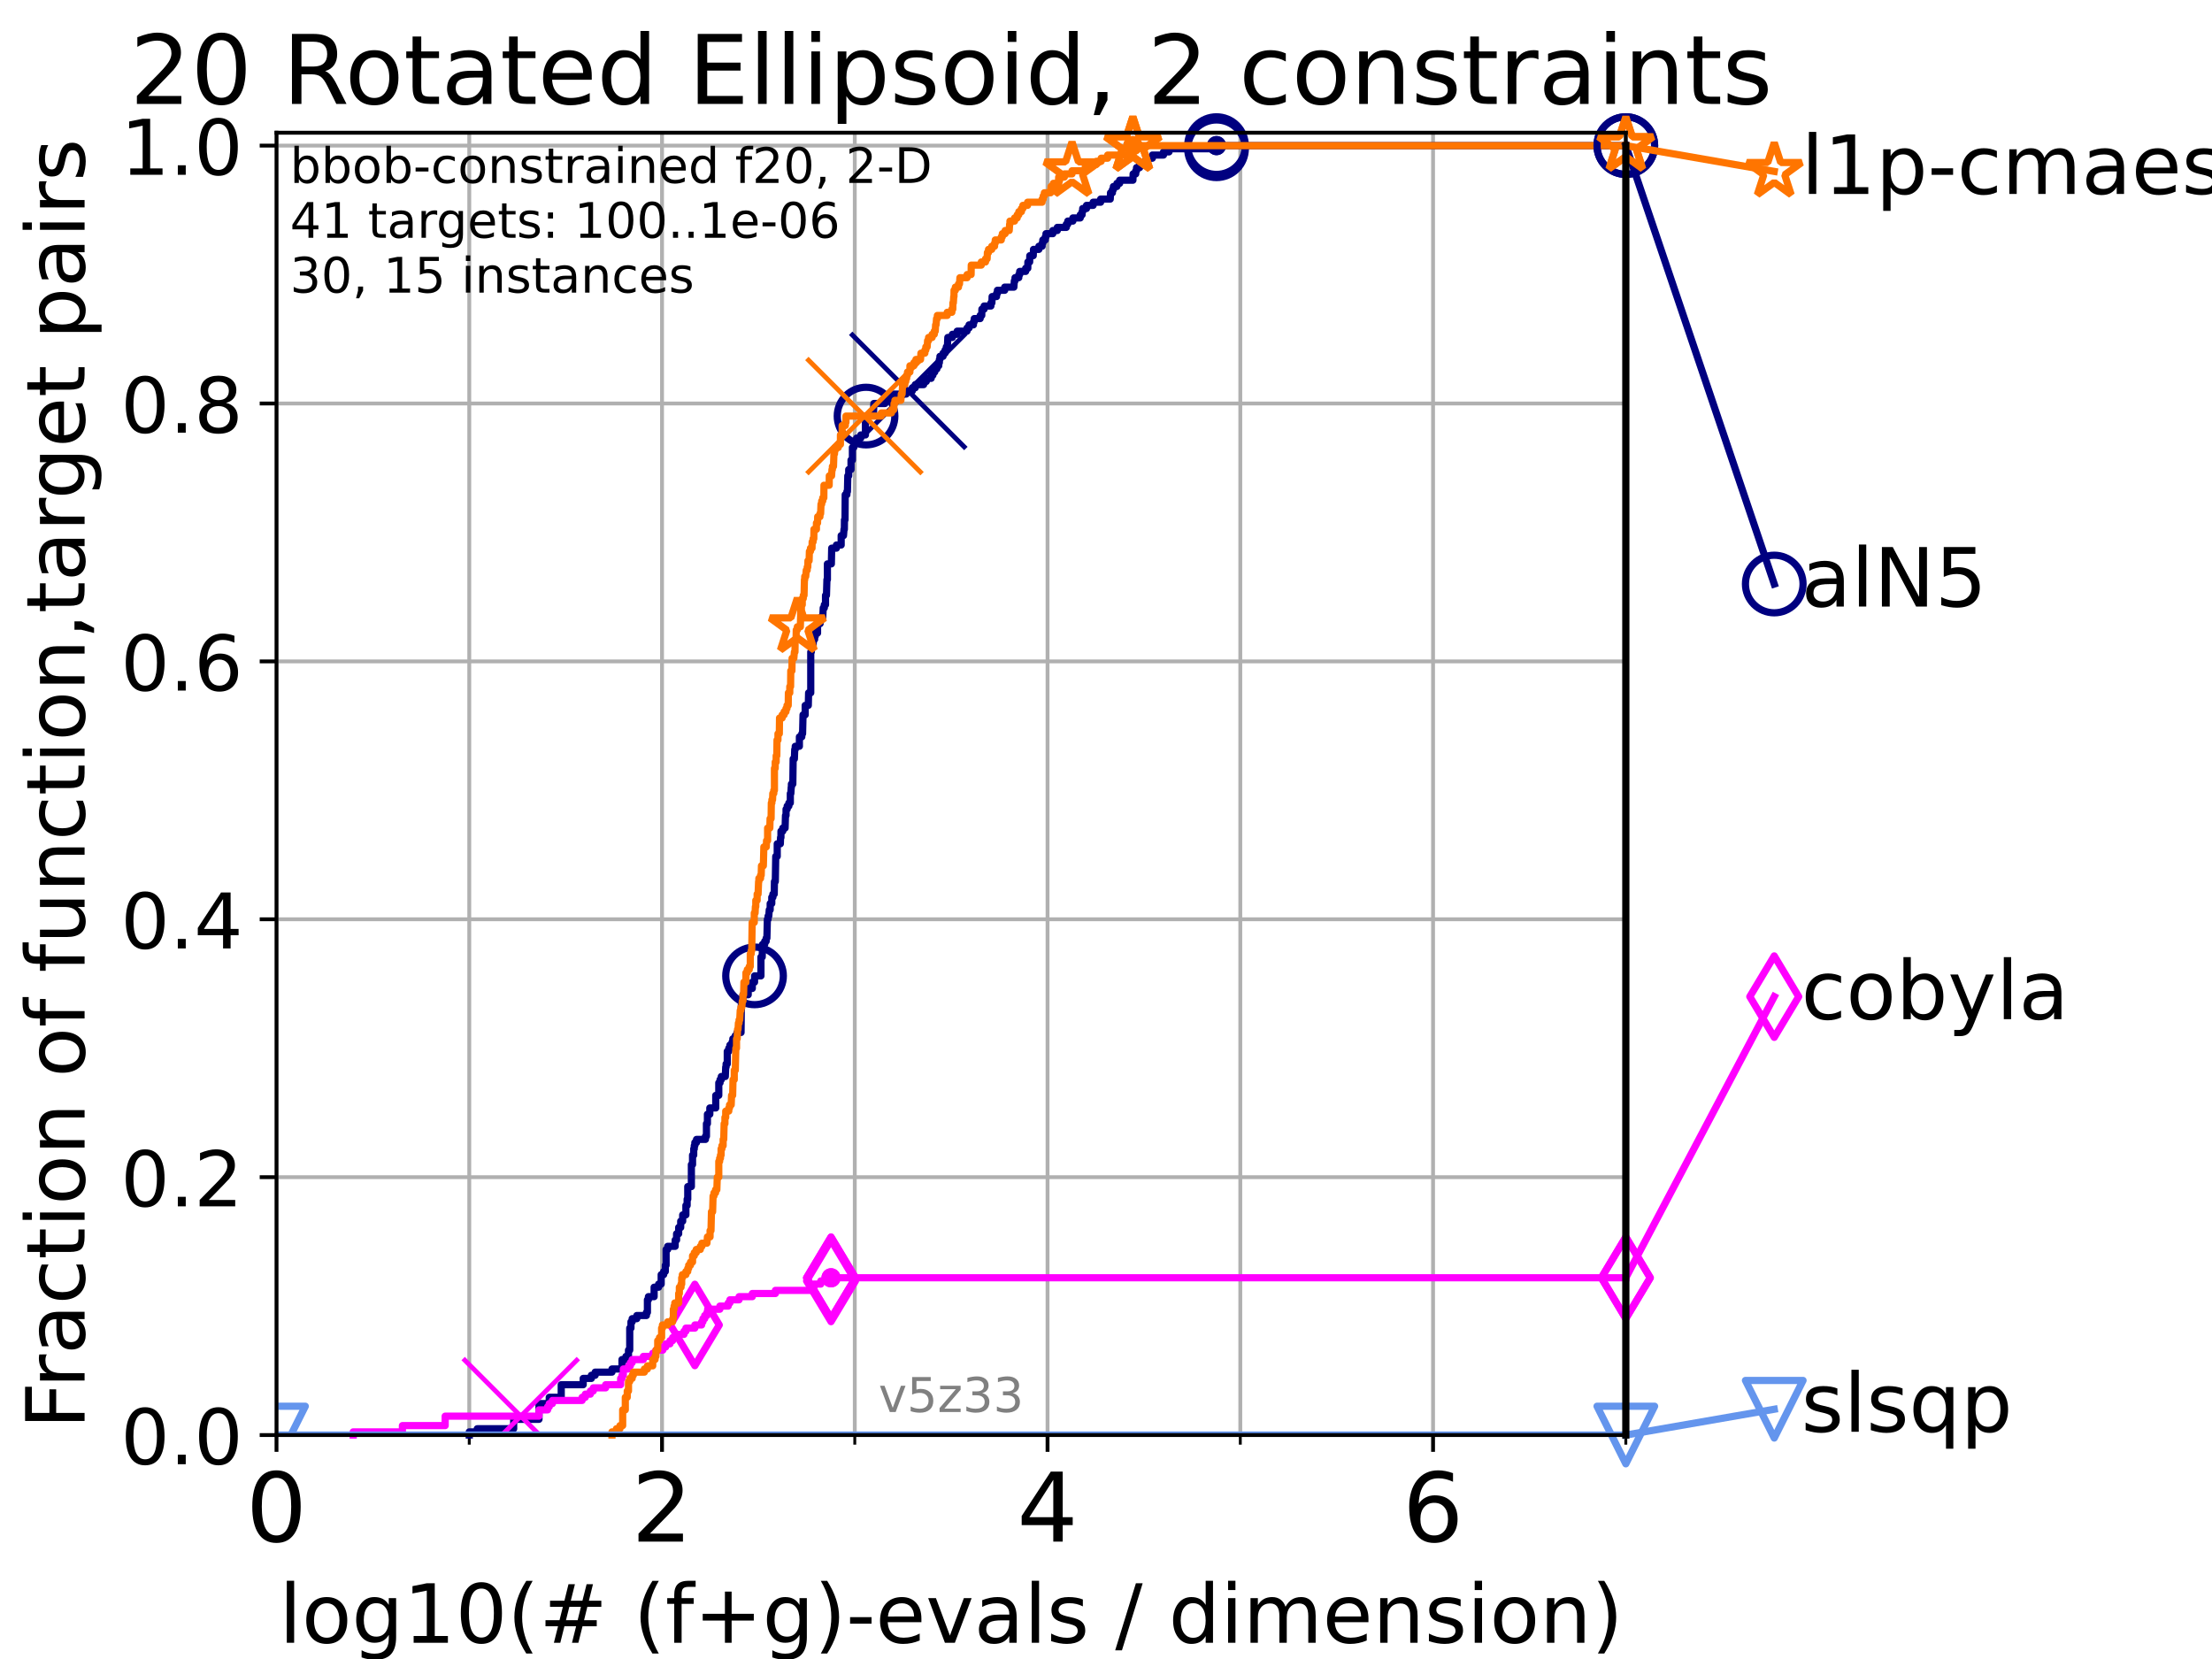 <?xml version="1.0" encoding="utf-8" standalone="no"?>
<!DOCTYPE svg PUBLIC "-//W3C//DTD SVG 1.1//EN"
  "http://www.w3.org/Graphics/SVG/1.1/DTD/svg11.dtd">
<!-- Created with matplotlib (https://matplotlib.org/) -->
<svg height="345.6pt" version="1.1" viewBox="0 0 460.8 345.6" width="460.8pt" xmlns="http://www.w3.org/2000/svg" xmlns:xlink="http://www.w3.org/1999/xlink">
 <defs>
  <style type="text/css">*{stroke-linecap:butt;stroke-linejoin:round;}</style>
 </defs>
 <g id="figure_1">
  <g id="patch_1">
   <path d="M 0 345.6 
L 460.8 345.6 
L 460.8 0 
L 0 0 
z
" style="fill:#ffffff;"/>
  </g>
  <g id="axes_1">
   <g id="patch_2">
    <path d="M 57.6 298.944 
L 338.688 298.944 
L 338.688 27.648 
L 57.6 27.648 
z
" style="fill:#ffffff;"/>
   </g>
   <g id="matplotlib.axis_1">
    <g id="xtick_1">
     <g id="line2d_1">
      <path clip-path="url(#p5fe135214c)" d="M 57.6 298.944 
L 57.6 27.648 
" style="fill:none;stroke:#b0b0b0;stroke-linecap:square;stroke-width:0.8;"/>
     </g>
     <g id="line2d_2">
      <defs>
       <path d="M 0 0 
L 0 3.5 
" id="m43f5e97513" style="stroke:#000000;stroke-width:0.8;"/>
      </defs>
      <g>
       <use style="stroke:#000000;stroke-width:0.8;" x="57.6" xlink:href="#m43f5e97513" y="298.944"/>
      </g>
     </g>
     <g id="text_1">
      <!-- 0 -->
      <g transform="translate(51.237 321.141)scale(0.2 -0.2)">
       <defs>
        <path d="M 31.781 66.406 
Q 24.172 66.406 20.328 58.906 
Q 16.5 51.422 16.5 36.375 
Q 16.5 21.391 20.328 13.891 
Q 24.172 6.391 31.781 6.391 
Q 39.453 6.391 43.281 13.891 
Q 47.125 21.391 47.125 36.375 
Q 47.125 51.422 43.281 58.906 
Q 39.453 66.406 31.781 66.406 
z
M 31.781 74.219 
Q 44.047 74.219 50.516 64.516 
Q 56.984 54.828 56.984 36.375 
Q 56.984 17.969 50.516 8.266 
Q 44.047 -1.422 31.781 -1.422 
Q 19.531 -1.422 13.062 8.266 
Q 6.594 17.969 6.594 36.375 
Q 6.594 54.828 13.062 64.516 
Q 19.531 74.219 31.781 74.219 
z
" id="DejaVuSans-48"/>
       </defs>
       <use xlink:href="#DejaVuSans-48"/>
      </g>
     </g>
    </g>
    <g id="xtick_2">
     <g id="line2d_3">
      <path clip-path="url(#p5fe135214c)" d="M 137.911 298.944 
L 137.911 27.648 
" style="fill:none;stroke:#b0b0b0;stroke-linecap:square;stroke-width:0.8;"/>
     </g>
     <g id="line2d_4">
      <g>
       <use style="stroke:#000000;stroke-width:0.8;" x="137.911" xlink:href="#m43f5e97513" y="298.944"/>
      </g>
     </g>
     <g id="text_2">
      <!-- 2 -->
      <g transform="translate(131.548 321.141)scale(0.2 -0.2)">
       <defs>
        <path d="M 19.188 8.297 
L 53.609 8.297 
L 53.609 0 
L 7.328 0 
L 7.328 8.297 
Q 12.938 14.109 22.625 23.891 
Q 32.328 33.688 34.812 36.531 
Q 39.547 41.844 41.422 45.531 
Q 43.312 49.219 43.312 52.781 
Q 43.312 58.594 39.234 62.25 
Q 35.156 65.922 28.609 65.922 
Q 23.969 65.922 18.812 64.312 
Q 13.672 62.703 7.812 59.422 
L 7.812 69.391 
Q 13.766 71.781 18.938 73 
Q 24.125 74.219 28.422 74.219 
Q 39.75 74.219 46.484 68.547 
Q 53.219 62.891 53.219 53.422 
Q 53.219 48.922 51.531 44.891 
Q 49.859 40.875 45.406 35.406 
Q 44.188 33.984 37.641 27.219 
Q 31.109 20.453 19.188 8.297 
z
" id="DejaVuSans-50"/>
       </defs>
       <use xlink:href="#DejaVuSans-50"/>
      </g>
     </g>
    </g>
    <g id="xtick_3">
     <g id="line2d_5">
      <path clip-path="url(#p5fe135214c)" d="M 218.222 298.944 
L 218.222 27.648 
" style="fill:none;stroke:#b0b0b0;stroke-linecap:square;stroke-width:0.8;"/>
     </g>
     <g id="line2d_6">
      <g>
       <use style="stroke:#000000;stroke-width:0.8;" x="218.222" xlink:href="#m43f5e97513" y="298.944"/>
      </g>
     </g>
     <g id="text_3">
      <!-- 4 -->
      <g transform="translate(211.859 321.141)scale(0.2 -0.2)">
       <defs>
        <path d="M 37.797 64.312 
L 12.891 25.391 
L 37.797 25.391 
z
M 35.203 72.906 
L 47.609 72.906 
L 47.609 25.391 
L 58.016 25.391 
L 58.016 17.188 
L 47.609 17.188 
L 47.609 0 
L 37.797 0 
L 37.797 17.188 
L 4.891 17.188 
L 4.891 26.703 
z
" id="DejaVuSans-52"/>
       </defs>
       <use xlink:href="#DejaVuSans-52"/>
      </g>
     </g>
    </g>
    <g id="xtick_4">
     <g id="line2d_7">
      <path clip-path="url(#p5fe135214c)" d="M 298.533 298.944 
L 298.533 27.648 
" style="fill:none;stroke:#b0b0b0;stroke-linecap:square;stroke-width:0.8;"/>
     </g>
     <g id="line2d_8">
      <g>
       <use style="stroke:#000000;stroke-width:0.8;" x="298.533" xlink:href="#m43f5e97513" y="298.944"/>
      </g>
     </g>
     <g id="text_4">
      <!-- 6 -->
      <g transform="translate(292.17 321.141)scale(0.2 -0.2)">
       <defs>
        <path d="M 33.016 40.375 
Q 26.375 40.375 22.484 35.828 
Q 18.609 31.297 18.609 23.391 
Q 18.609 15.531 22.484 10.953 
Q 26.375 6.391 33.016 6.391 
Q 39.656 6.391 43.531 10.953 
Q 47.406 15.531 47.406 23.391 
Q 47.406 31.297 43.531 35.828 
Q 39.656 40.375 33.016 40.375 
z
M 52.594 71.297 
L 52.594 62.312 
Q 48.875 64.062 45.094 64.984 
Q 41.312 65.922 37.594 65.922 
Q 27.828 65.922 22.672 59.328 
Q 17.531 52.734 16.797 39.406 
Q 19.672 43.656 24.016 45.922 
Q 28.375 48.188 33.594 48.188 
Q 44.578 48.188 50.953 41.516 
Q 57.328 34.859 57.328 23.391 
Q 57.328 12.156 50.688 5.359 
Q 44.047 -1.422 33.016 -1.422 
Q 20.359 -1.422 13.672 8.266 
Q 6.984 17.969 6.984 36.375 
Q 6.984 53.656 15.188 63.938 
Q 23.391 74.219 37.203 74.219 
Q 40.922 74.219 44.703 73.484 
Q 48.484 72.75 52.594 71.297 
z
" id="DejaVuSans-54"/>
       </defs>
       <use xlink:href="#DejaVuSans-54"/>
      </g>
     </g>
    </g>
    <g id="xtick_5">
     <g id="line2d_9">
      <path clip-path="url(#p5fe135214c)" d="M 97.755 298.944 
L 97.755 27.648 
" style="fill:none;stroke:#b0b0b0;stroke-linecap:square;stroke-width:0.8;"/>
     </g>
     <g id="line2d_10">
      <defs>
       <path d="M 0 0 
L 0 2 
" id="mf6fd28d09b" style="stroke:#000000;stroke-width:0.6;"/>
      </defs>
      <g>
       <use style="stroke:#000000;stroke-width:0.6;" x="97.755" xlink:href="#mf6fd28d09b" y="298.944"/>
      </g>
     </g>
    </g>
    <g id="xtick_6">
     <g id="line2d_11">
      <path clip-path="url(#p5fe135214c)" d="M 178.066 298.944 
L 178.066 27.648 
" style="fill:none;stroke:#b0b0b0;stroke-linecap:square;stroke-width:0.8;"/>
     </g>
     <g id="line2d_12">
      <g>
       <use style="stroke:#000000;stroke-width:0.6;" x="178.066" xlink:href="#mf6fd28d09b" y="298.944"/>
      </g>
     </g>
    </g>
    <g id="xtick_7">
     <g id="line2d_13">
      <path clip-path="url(#p5fe135214c)" d="M 258.377 298.944 
L 258.377 27.648 
" style="fill:none;stroke:#b0b0b0;stroke-linecap:square;stroke-width:0.8;"/>
     </g>
     <g id="line2d_14">
      <g>
       <use style="stroke:#000000;stroke-width:0.6;" x="258.377" xlink:href="#mf6fd28d09b" y="298.944"/>
      </g>
     </g>
    </g>
    <g id="xtick_8">
     <g id="line2d_15">
      <path clip-path="url(#p5fe135214c)" d="M 338.688 298.944 
L 338.688 27.648 
" style="fill:none;stroke:#b0b0b0;stroke-linecap:square;stroke-width:0.8;"/>
     </g>
     <g id="line2d_16">
      <g>
       <use style="stroke:#000000;stroke-width:0.6;" x="338.688" xlink:href="#mf6fd28d09b" y="298.944"/>
      </g>
     </g>
    </g>
    <g id="text_5">
     <!-- log10(# (f+g)-evals / dimension) -->
     <g transform="translate(58.145 342.218)scale(0.17 -0.17)">
      <defs>
       <path d="M 9.422 75.984 
L 18.406 75.984 
L 18.406 0 
L 9.422 0 
z
" id="DejaVuSans-108"/>
       <path d="M 30.609 48.391 
Q 23.391 48.391 19.188 42.75 
Q 14.984 37.109 14.984 27.297 
Q 14.984 17.484 19.156 11.844 
Q 23.344 6.203 30.609 6.203 
Q 37.797 6.203 41.984 11.859 
Q 46.188 17.531 46.188 27.297 
Q 46.188 37.016 41.984 42.703 
Q 37.797 48.391 30.609 48.391 
z
M 30.609 56 
Q 42.328 56 49.016 48.375 
Q 55.719 40.766 55.719 27.297 
Q 55.719 13.875 49.016 6.219 
Q 42.328 -1.422 30.609 -1.422 
Q 18.844 -1.422 12.172 6.219 
Q 5.516 13.875 5.516 27.297 
Q 5.516 40.766 12.172 48.375 
Q 18.844 56 30.609 56 
z
" id="DejaVuSans-111"/>
       <path d="M 45.406 27.984 
Q 45.406 37.75 41.375 43.109 
Q 37.359 48.484 30.078 48.484 
Q 22.859 48.484 18.828 43.109 
Q 14.797 37.75 14.797 27.984 
Q 14.797 18.266 18.828 12.891 
Q 22.859 7.516 30.078 7.516 
Q 37.359 7.516 41.375 12.891 
Q 45.406 18.266 45.406 27.984 
z
M 54.391 6.781 
Q 54.391 -7.172 48.188 -13.984 
Q 42 -20.797 29.203 -20.797 
Q 24.469 -20.797 20.266 -20.094 
Q 16.062 -19.391 12.109 -17.922 
L 12.109 -9.188 
Q 16.062 -11.328 19.922 -12.344 
Q 23.781 -13.375 27.781 -13.375 
Q 36.625 -13.375 41.016 -8.766 
Q 45.406 -4.156 45.406 5.172 
L 45.406 9.625 
Q 42.625 4.781 38.281 2.391 
Q 33.938 0 27.875 0 
Q 17.828 0 11.672 7.656 
Q 5.516 15.328 5.516 27.984 
Q 5.516 40.672 11.672 48.328 
Q 17.828 56 27.875 56 
Q 33.938 56 38.281 53.609 
Q 42.625 51.219 45.406 46.391 
L 45.406 54.688 
L 54.391 54.688 
z
" id="DejaVuSans-103"/>
       <path d="M 12.406 8.297 
L 28.516 8.297 
L 28.516 63.922 
L 10.984 60.406 
L 10.984 69.391 
L 28.422 72.906 
L 38.281 72.906 
L 38.281 8.297 
L 54.391 8.297 
L 54.391 0 
L 12.406 0 
z
" id="DejaVuSans-49"/>
       <path d="M 31 75.875 
Q 24.469 64.656 21.281 53.656 
Q 18.109 42.672 18.109 31.391 
Q 18.109 20.125 21.312 9.062 
Q 24.516 -2 31 -13.188 
L 23.188 -13.188 
Q 15.875 -1.703 12.234 9.375 
Q 8.594 20.453 8.594 31.391 
Q 8.594 42.281 12.203 53.312 
Q 15.828 64.359 23.188 75.875 
z
" id="DejaVuSans-40"/>
       <path d="M 51.125 44 
L 36.922 44 
L 32.812 27.688 
L 47.125 27.688 
z
M 43.797 71.781 
L 38.719 51.516 
L 52.984 51.516 
L 58.109 71.781 
L 65.922 71.781 
L 60.891 51.516 
L 76.125 51.516 
L 76.125 44 
L 58.984 44 
L 54.984 27.688 
L 70.516 27.688 
L 70.516 20.219 
L 53.078 20.219 
L 48 0 
L 40.188 0 
L 45.219 20.219 
L 30.906 20.219 
L 25.875 0 
L 18.016 0 
L 23.094 20.219 
L 7.719 20.219 
L 7.719 27.688 
L 24.906 27.688 
L 29 44 
L 13.281 44 
L 13.281 51.516 
L 30.906 51.516 
L 35.891 71.781 
z
" id="DejaVuSans-35"/>
       <path id="DejaVuSans-32"/>
       <path d="M 37.109 75.984 
L 37.109 68.5 
L 28.516 68.5 
Q 23.688 68.5 21.797 66.547 
Q 19.922 64.594 19.922 59.516 
L 19.922 54.688 
L 34.719 54.688 
L 34.719 47.703 
L 19.922 47.703 
L 19.922 0 
L 10.891 0 
L 10.891 47.703 
L 2.297 47.703 
L 2.297 54.688 
L 10.891 54.688 
L 10.891 58.5 
Q 10.891 67.625 15.141 71.797 
Q 19.391 75.984 28.609 75.984 
z
" id="DejaVuSans-102"/>
       <path d="M 46 62.703 
L 46 35.5 
L 73.188 35.5 
L 73.188 27.203 
L 46 27.203 
L 46 0 
L 37.797 0 
L 37.797 27.203 
L 10.594 27.203 
L 10.594 35.5 
L 37.797 35.5 
L 37.797 62.703 
z
" id="DejaVuSans-43"/>
       <path d="M 8.016 75.875 
L 15.828 75.875 
Q 23.141 64.359 26.781 53.312 
Q 30.422 42.281 30.422 31.391 
Q 30.422 20.453 26.781 9.375 
Q 23.141 -1.703 15.828 -13.188 
L 8.016 -13.188 
Q 14.5 -2 17.703 9.062 
Q 20.906 20.125 20.906 31.391 
Q 20.906 42.672 17.703 53.656 
Q 14.5 64.656 8.016 75.875 
z
" id="DejaVuSans-41"/>
       <path d="M 4.891 31.391 
L 31.203 31.391 
L 31.203 23.391 
L 4.891 23.391 
z
" id="DejaVuSans-45"/>
       <path d="M 56.203 29.594 
L 56.203 25.203 
L 14.891 25.203 
Q 15.484 15.922 20.484 11.062 
Q 25.484 6.203 34.422 6.203 
Q 39.594 6.203 44.453 7.469 
Q 49.312 8.734 54.109 11.281 
L 54.109 2.781 
Q 49.266 0.734 44.188 -0.344 
Q 39.109 -1.422 33.891 -1.422 
Q 20.797 -1.422 13.156 6.188 
Q 5.516 13.812 5.516 26.812 
Q 5.516 40.234 12.766 48.109 
Q 20.016 56 32.328 56 
Q 43.359 56 49.781 48.891 
Q 56.203 41.797 56.203 29.594 
z
M 47.219 32.234 
Q 47.125 39.594 43.094 43.984 
Q 39.062 48.391 32.422 48.391 
Q 24.906 48.391 20.391 44.141 
Q 15.875 39.891 15.188 32.172 
z
" id="DejaVuSans-101"/>
       <path d="M 2.984 54.688 
L 12.5 54.688 
L 29.594 8.797 
L 46.688 54.688 
L 56.203 54.688 
L 35.688 0 
L 23.484 0 
z
" id="DejaVuSans-118"/>
       <path d="M 34.281 27.484 
Q 23.391 27.484 19.188 25 
Q 14.984 22.516 14.984 16.5 
Q 14.984 11.719 18.141 8.906 
Q 21.297 6.109 26.703 6.109 
Q 34.188 6.109 38.703 11.406 
Q 43.219 16.703 43.219 25.484 
L 43.219 27.484 
z
M 52.203 31.203 
L 52.203 0 
L 43.219 0 
L 43.219 8.297 
Q 40.141 3.328 35.547 0.953 
Q 30.953 -1.422 24.312 -1.422 
Q 15.922 -1.422 10.953 3.297 
Q 6 8.016 6 15.922 
Q 6 25.141 12.172 29.828 
Q 18.359 34.516 30.609 34.516 
L 43.219 34.516 
L 43.219 35.406 
Q 43.219 41.609 39.141 45 
Q 35.062 48.391 27.688 48.391 
Q 23 48.391 18.547 47.266 
Q 14.109 46.141 10.016 43.891 
L 10.016 52.203 
Q 14.938 54.109 19.578 55.047 
Q 24.219 56 28.609 56 
Q 40.484 56 46.344 49.844 
Q 52.203 43.703 52.203 31.203 
z
" id="DejaVuSans-97"/>
       <path d="M 44.281 53.078 
L 44.281 44.578 
Q 40.484 46.531 36.375 47.5 
Q 32.281 48.484 27.875 48.484 
Q 21.188 48.484 17.844 46.438 
Q 14.5 44.391 14.5 40.281 
Q 14.5 37.156 16.891 35.375 
Q 19.281 33.594 26.516 31.984 
L 29.594 31.297 
Q 39.156 29.25 43.188 25.516 
Q 47.219 21.781 47.219 15.094 
Q 47.219 7.469 41.188 3.016 
Q 35.156 -1.422 24.609 -1.422 
Q 20.219 -1.422 15.453 -0.562 
Q 10.688 0.297 5.422 2 
L 5.422 11.281 
Q 10.406 8.688 15.234 7.391 
Q 20.062 6.109 24.812 6.109 
Q 31.156 6.109 34.562 8.281 
Q 37.984 10.453 37.984 14.406 
Q 37.984 18.062 35.516 20.016 
Q 33.062 21.969 24.703 23.781 
L 21.578 24.516 
Q 13.234 26.266 9.516 29.906 
Q 5.812 33.547 5.812 39.891 
Q 5.812 47.609 11.281 51.797 
Q 16.75 56 26.812 56 
Q 31.781 56 36.172 55.266 
Q 40.578 54.547 44.281 53.078 
z
" id="DejaVuSans-115"/>
       <path d="M 25.391 72.906 
L 33.688 72.906 
L 8.297 -9.281 
L 0 -9.281 
z
" id="DejaVuSans-47"/>
       <path d="M 45.406 46.391 
L 45.406 75.984 
L 54.391 75.984 
L 54.391 0 
L 45.406 0 
L 45.406 8.203 
Q 42.578 3.328 38.25 0.953 
Q 33.938 -1.422 27.875 -1.422 
Q 17.969 -1.422 11.734 6.484 
Q 5.516 14.406 5.516 27.297 
Q 5.516 40.188 11.734 48.094 
Q 17.969 56 27.875 56 
Q 33.938 56 38.25 53.625 
Q 42.578 51.266 45.406 46.391 
z
M 14.797 27.297 
Q 14.797 17.391 18.875 11.75 
Q 22.953 6.109 30.078 6.109 
Q 37.203 6.109 41.297 11.75 
Q 45.406 17.391 45.406 27.297 
Q 45.406 37.203 41.297 42.844 
Q 37.203 48.484 30.078 48.484 
Q 22.953 48.484 18.875 42.844 
Q 14.797 37.203 14.797 27.297 
z
" id="DejaVuSans-100"/>
       <path d="M 9.422 54.688 
L 18.406 54.688 
L 18.406 0 
L 9.422 0 
z
M 9.422 75.984 
L 18.406 75.984 
L 18.406 64.594 
L 9.422 64.594 
z
" id="DejaVuSans-105"/>
       <path d="M 52 44.188 
Q 55.375 50.25 60.062 53.125 
Q 64.75 56 71.094 56 
Q 79.641 56 84.281 50.016 
Q 88.922 44.047 88.922 33.016 
L 88.922 0 
L 79.891 0 
L 79.891 32.719 
Q 79.891 40.578 77.094 44.375 
Q 74.312 48.188 68.609 48.188 
Q 61.625 48.188 57.562 43.547 
Q 53.516 38.922 53.516 30.906 
L 53.516 0 
L 44.484 0 
L 44.484 32.719 
Q 44.484 40.625 41.703 44.406 
Q 38.922 48.188 33.109 48.188 
Q 26.219 48.188 22.156 43.531 
Q 18.109 38.875 18.109 30.906 
L 18.109 0 
L 9.078 0 
L 9.078 54.688 
L 18.109 54.688 
L 18.109 46.188 
Q 21.188 51.219 25.484 53.609 
Q 29.781 56 35.688 56 
Q 41.656 56 45.828 52.969 
Q 50 49.953 52 44.188 
z
" id="DejaVuSans-109"/>
       <path d="M 54.891 33.016 
L 54.891 0 
L 45.906 0 
L 45.906 32.719 
Q 45.906 40.484 42.875 44.328 
Q 39.844 48.188 33.797 48.188 
Q 26.516 48.188 22.312 43.547 
Q 18.109 38.922 18.109 30.906 
L 18.109 0 
L 9.078 0 
L 9.078 54.688 
L 18.109 54.688 
L 18.109 46.188 
Q 21.344 51.125 25.703 53.562 
Q 30.078 56 35.797 56 
Q 45.219 56 50.047 50.172 
Q 54.891 44.344 54.891 33.016 
z
" id="DejaVuSans-110"/>
      </defs>
      <use xlink:href="#DejaVuSans-108"/>
      <use x="27.783" xlink:href="#DejaVuSans-111"/>
      <use x="88.965" xlink:href="#DejaVuSans-103"/>
      <use x="152.441" xlink:href="#DejaVuSans-49"/>
      <use x="216.064" xlink:href="#DejaVuSans-48"/>
      <use x="279.688" xlink:href="#DejaVuSans-40"/>
      <use x="318.701" xlink:href="#DejaVuSans-35"/>
      <use x="402.49" xlink:href="#DejaVuSans-32"/>
      <use x="434.277" xlink:href="#DejaVuSans-40"/>
      <use x="473.291" xlink:href="#DejaVuSans-102"/>
      <use x="508.496" xlink:href="#DejaVuSans-43"/>
      <use x="592.285" xlink:href="#DejaVuSans-103"/>
      <use x="655.762" xlink:href="#DejaVuSans-41"/>
      <use x="694.775" xlink:href="#DejaVuSans-45"/>
      <use x="730.859" xlink:href="#DejaVuSans-101"/>
      <use x="792.383" xlink:href="#DejaVuSans-118"/>
      <use x="851.562" xlink:href="#DejaVuSans-97"/>
      <use x="912.842" xlink:href="#DejaVuSans-108"/>
      <use x="940.625" xlink:href="#DejaVuSans-115"/>
      <use x="992.725" xlink:href="#DejaVuSans-32"/>
      <use x="1024.512" xlink:href="#DejaVuSans-47"/>
      <use x="1058.203" xlink:href="#DejaVuSans-32"/>
      <use x="1089.99" xlink:href="#DejaVuSans-100"/>
      <use x="1153.467" xlink:href="#DejaVuSans-105"/>
      <use x="1181.25" xlink:href="#DejaVuSans-109"/>
      <use x="1278.662" xlink:href="#DejaVuSans-101"/>
      <use x="1340.186" xlink:href="#DejaVuSans-110"/>
      <use x="1403.564" xlink:href="#DejaVuSans-115"/>
      <use x="1455.664" xlink:href="#DejaVuSans-105"/>
      <use x="1483.447" xlink:href="#DejaVuSans-111"/>
      <use x="1544.629" xlink:href="#DejaVuSans-110"/>
      <use x="1608.008" xlink:href="#DejaVuSans-41"/>
     </g>
    </g>
   </g>
   <g id="matplotlib.axis_2">
    <g id="ytick_1">
     <g id="line2d_17">
      <path clip-path="url(#p5fe135214c)" d="M 57.6 298.944 
L 338.688 298.944 
" style="fill:none;stroke:#b0b0b0;stroke-linecap:square;stroke-width:0.8;"/>
     </g>
     <g id="line2d_18">
      <defs>
       <path d="M 0 0 
L -3.5 0 
" id="mbe10a081b8" style="stroke:#000000;stroke-width:0.8;"/>
      </defs>
      <g>
       <use style="stroke:#000000;stroke-width:0.8;" x="57.6" xlink:href="#mbe10a081b8" y="298.944"/>
      </g>
     </g>
     <g id="text_6">
      <!-- 0.0 -->
      <g transform="translate(25.155 305.023)scale(0.16 -0.16)">
       <defs>
        <path d="M 10.688 12.406 
L 21 12.406 
L 21 0 
L 10.688 0 
z
" id="DejaVuSans-46"/>
       </defs>
       <use xlink:href="#DejaVuSans-48"/>
       <use x="63.623" xlink:href="#DejaVuSans-46"/>
       <use x="95.41" xlink:href="#DejaVuSans-48"/>
      </g>
     </g>
    </g>
    <g id="ytick_2">
     <g id="line2d_19">
      <path clip-path="url(#p5fe135214c)" d="M 57.6 245.222 
L 338.688 245.222 
" style="fill:none;stroke:#b0b0b0;stroke-linecap:square;stroke-width:0.8;"/>
     </g>
     <g id="line2d_20">
      <g>
       <use style="stroke:#000000;stroke-width:0.8;" x="57.6" xlink:href="#mbe10a081b8" y="245.222"/>
      </g>
     </g>
     <g id="text_7">
      <!-- 0.2 -->
      <g transform="translate(25.155 251.301)scale(0.16 -0.16)">
       <use xlink:href="#DejaVuSans-48"/>
       <use x="63.623" xlink:href="#DejaVuSans-46"/>
       <use x="95.41" xlink:href="#DejaVuSans-50"/>
      </g>
     </g>
    </g>
    <g id="ytick_3">
     <g id="line2d_21">
      <path clip-path="url(#p5fe135214c)" d="M 57.6 191.5 
L 338.688 191.5 
" style="fill:none;stroke:#b0b0b0;stroke-linecap:square;stroke-width:0.8;"/>
     </g>
     <g id="line2d_22">
      <g>
       <use style="stroke:#000000;stroke-width:0.8;" x="57.6" xlink:href="#mbe10a081b8" y="191.5"/>
      </g>
     </g>
     <g id="text_8">
      <!-- 0.4 -->
      <g transform="translate(25.155 197.579)scale(0.16 -0.16)">
       <use xlink:href="#DejaVuSans-48"/>
       <use x="63.623" xlink:href="#DejaVuSans-46"/>
       <use x="95.41" xlink:href="#DejaVuSans-52"/>
      </g>
     </g>
    </g>
    <g id="ytick_4">
     <g id="line2d_23">
      <path clip-path="url(#p5fe135214c)" d="M 57.6 137.778 
L 338.688 137.778 
" style="fill:none;stroke:#b0b0b0;stroke-linecap:square;stroke-width:0.8;"/>
     </g>
     <g id="line2d_24">
      <g>
       <use style="stroke:#000000;stroke-width:0.8;" x="57.6" xlink:href="#mbe10a081b8" y="137.778"/>
      </g>
     </g>
     <g id="text_9">
      <!-- 0.6 -->
      <g transform="translate(25.155 143.857)scale(0.16 -0.16)">
       <use xlink:href="#DejaVuSans-48"/>
       <use x="63.623" xlink:href="#DejaVuSans-46"/>
       <use x="95.41" xlink:href="#DejaVuSans-54"/>
      </g>
     </g>
    </g>
    <g id="ytick_5">
     <g id="line2d_25">
      <path clip-path="url(#p5fe135214c)" d="M 57.6 84.056 
L 338.688 84.056 
" style="fill:none;stroke:#b0b0b0;stroke-linecap:square;stroke-width:0.8;"/>
     </g>
     <g id="line2d_26">
      <g>
       <use style="stroke:#000000;stroke-width:0.8;" x="57.6" xlink:href="#mbe10a081b8" y="84.056"/>
      </g>
     </g>
     <g id="text_10">
      <!-- 0.8 -->
      <g transform="translate(25.155 90.135)scale(0.16 -0.16)">
       <defs>
        <path d="M 31.781 34.625 
Q 24.75 34.625 20.719 30.859 
Q 16.703 27.094 16.703 20.516 
Q 16.703 13.922 20.719 10.156 
Q 24.75 6.391 31.781 6.391 
Q 38.812 6.391 42.859 10.172 
Q 46.922 13.969 46.922 20.516 
Q 46.922 27.094 42.891 30.859 
Q 38.875 34.625 31.781 34.625 
z
M 21.922 38.812 
Q 15.578 40.375 12.031 44.719 
Q 8.5 49.078 8.5 55.328 
Q 8.5 64.062 14.719 69.141 
Q 20.953 74.219 31.781 74.219 
Q 42.672 74.219 48.875 69.141 
Q 55.078 64.062 55.078 55.328 
Q 55.078 49.078 51.531 44.719 
Q 48 40.375 41.703 38.812 
Q 48.828 37.156 52.797 32.312 
Q 56.781 27.484 56.781 20.516 
Q 56.781 9.906 50.312 4.234 
Q 43.844 -1.422 31.781 -1.422 
Q 19.734 -1.422 13.25 4.234 
Q 6.781 9.906 6.781 20.516 
Q 6.781 27.484 10.781 32.312 
Q 14.797 37.156 21.922 38.812 
z
M 18.312 54.391 
Q 18.312 48.734 21.844 45.562 
Q 25.391 42.391 31.781 42.391 
Q 38.141 42.391 41.719 45.562 
Q 45.312 48.734 45.312 54.391 
Q 45.312 60.062 41.719 63.234 
Q 38.141 66.406 31.781 66.406 
Q 25.391 66.406 21.844 63.234 
Q 18.312 60.062 18.312 54.391 
z
" id="DejaVuSans-56"/>
       </defs>
       <use xlink:href="#DejaVuSans-48"/>
       <use x="63.623" xlink:href="#DejaVuSans-46"/>
       <use x="95.41" xlink:href="#DejaVuSans-56"/>
      </g>
     </g>
    </g>
    <g id="ytick_6">
     <g id="line2d_27">
      <path clip-path="url(#p5fe135214c)" d="M 57.6 30.334 
L 338.688 30.334 
" style="fill:none;stroke:#b0b0b0;stroke-linecap:square;stroke-width:0.8;"/>
     </g>
     <g id="line2d_28">
      <g>
       <use style="stroke:#000000;stroke-width:0.8;" x="57.6" xlink:href="#mbe10a081b8" y="30.334"/>
      </g>
     </g>
     <g id="text_11">
      <!-- 1.0 -->
      <g transform="translate(25.155 36.413)scale(0.16 -0.16)">
       <use xlink:href="#DejaVuSans-49"/>
       <use x="63.623" xlink:href="#DejaVuSans-46"/>
       <use x="95.41" xlink:href="#DejaVuSans-48"/>
      </g>
     </g>
    </g>
    <g id="text_12">
     <!-- Fraction of function,target pairs -->
     <g transform="translate(17.62 297.681)rotate(-90)scale(0.17 -0.17)">
      <defs>
       <path d="M 9.812 72.906 
L 51.703 72.906 
L 51.703 64.594 
L 19.672 64.594 
L 19.672 43.109 
L 48.578 43.109 
L 48.578 34.812 
L 19.672 34.812 
L 19.672 0 
L 9.812 0 
z
" id="DejaVuSans-70"/>
       <path d="M 41.109 46.297 
Q 39.594 47.172 37.812 47.578 
Q 36.031 48 33.891 48 
Q 26.266 48 22.188 43.047 
Q 18.109 38.094 18.109 28.812 
L 18.109 0 
L 9.078 0 
L 9.078 54.688 
L 18.109 54.688 
L 18.109 46.188 
Q 20.953 51.172 25.484 53.578 
Q 30.031 56 36.531 56 
Q 37.453 56 38.578 55.875 
Q 39.703 55.766 41.062 55.516 
z
" id="DejaVuSans-114"/>
       <path d="M 48.781 52.594 
L 48.781 44.188 
Q 44.969 46.297 41.141 47.344 
Q 37.312 48.391 33.406 48.391 
Q 24.656 48.391 19.812 42.844 
Q 14.984 37.312 14.984 27.297 
Q 14.984 17.281 19.812 11.734 
Q 24.656 6.203 33.406 6.203 
Q 37.312 6.203 41.141 7.25 
Q 44.969 8.297 48.781 10.406 
L 48.781 2.094 
Q 45.016 0.344 40.984 -0.531 
Q 36.969 -1.422 32.422 -1.422 
Q 20.062 -1.422 12.781 6.344 
Q 5.516 14.109 5.516 27.297 
Q 5.516 40.672 12.859 48.328 
Q 20.219 56 33.016 56 
Q 37.156 56 41.109 55.141 
Q 45.062 54.297 48.781 52.594 
z
" id="DejaVuSans-99"/>
       <path d="M 18.312 70.219 
L 18.312 54.688 
L 36.812 54.688 
L 36.812 47.703 
L 18.312 47.703 
L 18.312 18.016 
Q 18.312 11.328 20.141 9.422 
Q 21.969 7.516 27.594 7.516 
L 36.812 7.516 
L 36.812 0 
L 27.594 0 
Q 17.188 0 13.234 3.875 
Q 9.281 7.766 9.281 18.016 
L 9.281 47.703 
L 2.688 47.703 
L 2.688 54.688 
L 9.281 54.688 
L 9.281 70.219 
z
" id="DejaVuSans-116"/>
       <path d="M 8.5 21.578 
L 8.5 54.688 
L 17.484 54.688 
L 17.484 21.922 
Q 17.484 14.156 20.5 10.266 
Q 23.531 6.391 29.594 6.391 
Q 36.859 6.391 41.078 11.031 
Q 45.312 15.672 45.312 23.688 
L 45.312 54.688 
L 54.297 54.688 
L 54.297 0 
L 45.312 0 
L 45.312 8.406 
Q 42.047 3.422 37.719 1 
Q 33.406 -1.422 27.688 -1.422 
Q 18.266 -1.422 13.375 4.438 
Q 8.5 10.297 8.5 21.578 
z
M 31.109 56 
z
" id="DejaVuSans-117"/>
       <path d="M 11.719 12.406 
L 22.016 12.406 
L 22.016 4 
L 14.016 -11.625 
L 7.719 -11.625 
L 11.719 4 
z
" id="DejaVuSans-44"/>
       <path d="M 18.109 8.203 
L 18.109 -20.797 
L 9.078 -20.797 
L 9.078 54.688 
L 18.109 54.688 
L 18.109 46.391 
Q 20.953 51.266 25.266 53.625 
Q 29.594 56 35.594 56 
Q 45.562 56 51.781 48.094 
Q 58.016 40.188 58.016 27.297 
Q 58.016 14.406 51.781 6.484 
Q 45.562 -1.422 35.594 -1.422 
Q 29.594 -1.422 25.266 0.953 
Q 20.953 3.328 18.109 8.203 
z
M 48.688 27.297 
Q 48.688 37.203 44.609 42.844 
Q 40.531 48.484 33.406 48.484 
Q 26.266 48.484 22.188 42.844 
Q 18.109 37.203 18.109 27.297 
Q 18.109 17.391 22.188 11.75 
Q 26.266 6.109 33.406 6.109 
Q 40.531 6.109 44.609 11.75 
Q 48.688 17.391 48.688 27.297 
z
" id="DejaVuSans-112"/>
      </defs>
      <use xlink:href="#DejaVuSans-70"/>
      <use x="50.27" xlink:href="#DejaVuSans-114"/>
      <use x="91.383" xlink:href="#DejaVuSans-97"/>
      <use x="152.662" xlink:href="#DejaVuSans-99"/>
      <use x="207.643" xlink:href="#DejaVuSans-116"/>
      <use x="246.852" xlink:href="#DejaVuSans-105"/>
      <use x="274.635" xlink:href="#DejaVuSans-111"/>
      <use x="335.816" xlink:href="#DejaVuSans-110"/>
      <use x="399.195" xlink:href="#DejaVuSans-32"/>
      <use x="430.982" xlink:href="#DejaVuSans-111"/>
      <use x="492.164" xlink:href="#DejaVuSans-102"/>
      <use x="527.369" xlink:href="#DejaVuSans-32"/>
      <use x="559.156" xlink:href="#DejaVuSans-102"/>
      <use x="594.361" xlink:href="#DejaVuSans-117"/>
      <use x="657.74" xlink:href="#DejaVuSans-110"/>
      <use x="721.119" xlink:href="#DejaVuSans-99"/>
      <use x="776.1" xlink:href="#DejaVuSans-116"/>
      <use x="815.309" xlink:href="#DejaVuSans-105"/>
      <use x="843.092" xlink:href="#DejaVuSans-111"/>
      <use x="904.273" xlink:href="#DejaVuSans-110"/>
      <use x="967.652" xlink:href="#DejaVuSans-44"/>
      <use x="999.439" xlink:href="#DejaVuSans-116"/>
      <use x="1038.648" xlink:href="#DejaVuSans-97"/>
      <use x="1099.928" xlink:href="#DejaVuSans-114"/>
      <use x="1139.291" xlink:href="#DejaVuSans-103"/>
      <use x="1202.768" xlink:href="#DejaVuSans-101"/>
      <use x="1264.291" xlink:href="#DejaVuSans-116"/>
      <use x="1303.5" xlink:href="#DejaVuSans-32"/>
      <use x="1335.287" xlink:href="#DejaVuSans-112"/>
      <use x="1398.764" xlink:href="#DejaVuSans-97"/>
      <use x="1460.043" xlink:href="#DejaVuSans-105"/>
      <use x="1487.826" xlink:href="#DejaVuSans-114"/>
      <use x="1528.939" xlink:href="#DejaVuSans-115"/>
     </g>
    </g>
   </g>
   <g id="line2d_29">
    <defs>
     <path d="M 0 1.5 
C 0.398 1.5 0.779 1.342 1.061 1.061 
C 1.342 0.779 1.5 0.398 1.5 0 
C 1.5 -0.398 1.342 -0.779 1.061 -1.061 
C 0.779 -1.342 0.398 -1.5 0 -1.5 
C -0.398 -1.5 -0.779 -1.342 -1.061 -1.061 
C -1.342 -0.779 -1.5 -0.398 -1.5 0 
C -1.5 0.398 -1.342 0.779 -1.061 1.061 
C -0.779 1.342 -0.398 1.5 0 1.5 
z
" id="m10ecd34831" style="stroke:#000080;"/>
    </defs>
    <g>
     <use style="fill:#000080;stroke:#000080;" x="253.421" xlink:href="#m10ecd34831" y="30.334"/>
     <use style="fill:#000080;stroke:#000080;" x="253.421" xlink:href="#m10ecd34831" y="30.334"/>
    </g>
   </g>
   <g id="line2d_30">
    <path d="M 97.755 298.944 
L 97.755 298.289 
L 99.418 298.289 
L 99.418 297.634 
L 107.009 297.634 
L 107.009 295.668 
L 112.281 295.668 
L 112.281 292.393 
L 114.419 292.393 
L 114.419 291.082 
L 116.914 291.082 
L 116.914 288.462 
L 121.49 288.462 
L 121.49 287.151 
L 123.193 287.151 
L 123.193 286.496 
L 123.985 286.496 
L 123.985 285.841 
L 127.485 285.841 
L 127.485 285.186 
L 129.574 285.186 
L 129.574 283.22 
L 130.398 283.22 
L 130.398 282.565 
L 130.927 282.565 
L 130.927 281.255 
L 131.185 281.255 
L 131.185 276.669 
L 131.44 276.669 
L 131.44 275.359 
L 131.691 275.359 
L 131.691 274.704 
L 132.66 274.704 
L 132.66 274.048 
L 134.661 274.048 
L 134.661 273.393 
L 134.87 273.393 
L 134.87 270.773 
L 135.077 270.773 
L 135.077 270.118 
L 136.266 270.118 
L 136.266 268.152 
L 137.199 268.152 
L 137.199 267.497 
L 137.736 267.497 
L 137.736 265.532 
L 138.256 265.532 
L 138.256 264.876 
L 138.595 264.876 
L 138.595 263.566 
L 138.762 263.566 
L 138.762 260.29 
L 139.091 260.29 
L 139.091 259.635 
L 140.649 259.635 
L 140.649 258.325 
L 140.944 258.325 
L 140.944 257.015 
L 141.379 257.015 
L 141.379 255.704 
L 141.802 255.704 
L 141.802 254.394 
L 142.216 254.394 
L 142.216 253.084 
L 142.884 253.084 
L 142.884 251.118 
L 143.144 251.118 
L 143.144 249.808 
L 143.273 249.808 
L 143.273 247.187 
L 144.026 247.187 
L 144.026 242.601 
L 144.27 242.601 
L 144.27 240.636 
L 144.511 240.636 
L 144.511 239.326 
L 144.63 239.326 
L 144.63 238.671 
L 144.748 238.671 
L 144.748 238.015 
L 145.098 238.015 
L 145.098 237.36 
L 146.958 237.36 
L 146.958 236.705 
L 147.165 236.705 
L 147.165 234.085 
L 147.369 234.085 
L 147.369 232.119 
L 147.868 232.119 
L 147.868 230.809 
L 149.104 230.809 
L 149.104 228.188 
L 149.735 228.188 
L 149.735 225.568 
L 149.999 225.568 
L 149.999 224.912 
L 150.258 224.912 
L 150.258 224.257 
L 151.097 224.257 
L 151.179 222.292 
L 151.26 222.292 
L 151.26 221.637 
L 151.502 221.637 
L 151.502 219.016 
L 151.819 219.016 
L 151.819 218.361 
L 152.053 218.361 
L 152.053 217.706 
L 152.512 217.706 
L 152.512 217.051 
L 152.662 217.051 
L 152.662 216.396 
L 153.178 216.396 
L 153.178 215.74 
L 153.538 215.74 
L 153.538 215.085 
L 154.372 215.085 
L 154.44 209.189 
L 154.774 209.189 
L 154.774 207.224 
L 155.867 207.224 
L 155.867 205.913 
L 156.718 205.913 
L 156.718 204.603 
L 157.186 204.603 
L 157.186 203.293 
L 158.519 203.293 
L 158.519 199.362 
L 158.785 199.362 
L 158.837 196.741 
L 159.304 196.741 
L 159.304 196.086 
L 159.608 196.086 
L 159.608 195.431 
L 159.758 195.431 
L 159.858 191.5 
L 160.006 191.5 
L 160.006 190.845 
L 160.152 190.845 
L 160.249 189.535 
L 160.442 189.535 
L 160.442 188.224 
L 160.774 188.224 
L 160.774 186.914 
L 161.008 186.914 
L 161.008 186.259 
L 161.284 186.259 
L 161.329 183.638 
L 161.511 183.638 
L 161.601 178.397 
L 161.912 178.397 
L 161.912 175.777 
L 162.56 175.777 
L 162.602 174.466 
L 162.687 174.466 
L 162.687 173.156 
L 163.062 173.156 
L 163.062 172.501 
L 163.55 172.501 
L 163.63 169.88 
L 163.749 169.88 
L 163.749 168.57 
L 163.985 168.57 
L 163.985 167.915 
L 164.334 167.915 
L 164.334 167.26 
L 164.638 167.26 
L 164.638 165.294 
L 164.75 165.294 
L 164.825 163.984 
L 164.862 163.984 
L 164.862 163.329 
L 165.157 163.329 
L 165.23 158.088 
L 165.483 158.088 
L 165.555 156.122 
L 165.662 156.122 
L 165.662 155.467 
L 166.528 155.467 
L 166.528 153.502 
L 167.027 153.502 
L 167.027 152.846 
L 167.191 152.846 
L 167.288 148.916 
L 167.735 148.916 
L 167.735 146.95 
L 168.385 146.95 
L 168.446 144.33 
L 168.894 144.33 
L 168.894 135.813 
L 169.012 135.813 
L 169.07 134.502 
L 169.389 134.502 
L 169.446 133.192 
L 169.702 133.192 
L 169.702 132.537 
L 169.842 132.537 
L 169.842 131.882 
L 170.311 131.882 
L 170.311 129.916 
L 170.846 129.916 
L 170.846 129.261 
L 170.978 129.261 
L 170.978 128.606 
L 171.392 128.606 
L 171.494 126.641 
L 171.721 126.641 
L 171.721 125.985 
L 171.97 125.985 
L 171.97 124.02 
L 172.167 124.02 
L 172.265 120.744 
L 172.362 120.744 
L 172.362 117.469 
L 173.188 117.469 
L 173.257 114.193 
L 174.24 114.193 
L 174.24 113.538 
L 175.232 113.538 
L 175.232 111.572 
L 175.718 111.572 
L 175.817 110.262 
L 175.896 110.262 
L 175.916 108.296 
L 176.034 108.296 
L 176.073 103.055 
L 176.422 103.055 
L 176.422 102.4 
L 176.536 102.4 
L 176.612 99.124 
L 176.801 99.124 
L 176.801 97.814 
L 177.282 97.814 
L 177.282 95.849 
L 177.571 95.849 
L 177.571 93.228 
L 177.856 93.228 
L 177.856 92.573 
L 178.188 92.573 
L 178.188 91.918 
L 178.446 91.918 
L 178.446 91.263 
L 179.311 91.263 
L 179.311 90.608 
L 180.29 90.608 
L 180.29 87.987 
L 180.412 87.987 
L 180.412 86.677 
L 181.347 86.677 
L 181.347 86.022 
L 181.972 86.022 
L 182.041 84.056 
L 184.365 84.056 
L 184.365 82.746 
L 185.743 82.746 
L 185.743 82.091 
L 188.785 82.091 
L 188.785 81.435 
L 190.058 81.435 
L 190.058 80.78 
L 190.67 80.78 
L 190.67 80.125 
L 192.413 80.125 
L 192.413 79.47 
L 192.967 79.47 
L 192.967 78.815 
L 193.986 78.815 
L 193.986 78.16 
L 194.343 78.16 
L 194.343 77.505 
L 194.723 77.505 
L 194.723 76.849 
L 195.17 76.849 
L 195.17 76.194 
L 195.561 76.194 
L 195.561 75.539 
L 195.689 75.539 
L 195.689 74.884 
L 195.806 74.884 
L 195.806 74.229 
L 196.456 74.229 
L 196.456 73.574 
L 196.876 73.574 
L 196.876 72.919 
L 197.135 72.919 
L 197.135 72.263 
L 197.358 72.263 
L 197.448 70.298 
L 198.394 70.298 
L 198.394 69.643 
L 199.393 69.643 
L 199.393 68.988 
L 201.448 68.988 
L 201.448 68.333 
L 201.872 68.333 
L 201.872 67.677 
L 202.783 67.677 
L 202.783 67.022 
L 202.956 67.022 
L 202.956 66.367 
L 204.186 66.367 
L 204.186 65.712 
L 204.52 65.712 
L 204.546 64.402 
L 205.01 64.402 
L 205.01 63.747 
L 206.424 63.747 
L 206.424 63.091 
L 206.632 63.091 
L 206.675 61.781 
L 207.598 61.781 
L 207.598 61.126 
L 207.78 61.126 
L 207.78 60.471 
L 209.293 60.471 
L 209.293 59.816 
L 211.209 59.816 
L 211.304 58.505 
L 211.449 58.505 
L 211.449 57.85 
L 212.232 57.85 
L 212.232 57.195 
L 212.422 57.195 
L 212.422 56.54 
L 213.665 56.54 
L 213.665 55.885 
L 214.109 55.885 
L 214.125 54.575 
L 214.495 54.575 
L 214.525 53.264 
L 215.245 53.264 
L 215.293 51.954 
L 216.417 51.954 
L 216.417 51.299 
L 217.097 51.299 
L 217.097 50.644 
L 217.236 50.644 
L 217.236 49.988 
L 217.75 49.988 
L 217.75 49.333 
L 217.897 49.333 
L 217.897 48.678 
L 219.319 48.678 
L 219.319 48.023 
L 220.258 48.023 
L 220.258 47.368 
L 222.129 47.368 
L 222.129 46.713 
L 222.437 46.713 
L 222.437 46.058 
L 223.497 46.058 
L 223.497 45.402 
L 225.036 45.402 
L 225.036 44.747 
L 225.418 44.747 
L 225.418 44.092 
L 225.543 44.092 
L 225.543 43.437 
L 226.34 43.437 
L 226.34 42.782 
L 227.72 42.782 
L 227.72 42.127 
L 229.278 42.127 
L 229.278 41.472 
L 231.286 41.472 
L 231.339 40.161 
L 231.738 40.161 
L 231.738 39.506 
L 231.938 39.506 
L 231.938 38.851 
L 232.678 38.851 
L 232.678 38.196 
L 233.242 38.196 
L 233.242 37.541 
L 236.01 37.541 
L 236.047 36.23 
L 236.591 36.23 
L 236.591 35.575 
L 236.764 35.575 
L 236.764 34.92 
L 237.413 34.92 
L 237.413 34.265 
L 238.501 34.265 
L 238.501 33.61 
L 239.005 33.61 
L 239.005 32.955 
L 240.063 32.955 
L 240.063 32.3 
L 242.379 32.3 
L 242.379 31.644 
L 243.526 31.644 
L 243.526 30.989 
L 253.421 30.989 
L 253.421 30.334 
L 338.688 30.334 
L 338.688 30.334 
" style="fill:none;stroke:#000080;stroke-linecap:square;stroke-width:1.5;"/>
   </g>
   <g id="line2d_31">
    <defs>
     <path d="M 0 6 
C 1.591 6 3.117 5.368 4.243 4.243 
C 5.368 3.117 6 1.591 6 0 
C 6 -1.591 5.368 -3.117 4.243 -4.243 
C 3.117 -5.368 1.591 -6 0 -6 
C -1.591 -6 -3.117 -5.368 -4.243 -4.243 
C -5.368 -3.117 -6 -1.591 -6 0 
C -6 1.591 -5.368 3.117 -4.243 4.243 
C -3.117 5.368 -1.591 6 0 6 
z
" id="m6949d69196" style="stroke:#000080;stroke-width:1.5;"/>
    </defs>
    <g>
     <use style="fill-opacity:0;stroke:#000080;stroke-width:1.5;" x="157.186" xlink:href="#m6949d69196" y="203.293"/>
     <use style="fill-opacity:0;stroke:#000080;stroke-width:1.5;" x="180.412" xlink:href="#m6949d69196" y="86.677"/>
     <use style="fill-opacity:0;stroke:#000080;stroke-width:1.5;" x="253.421" xlink:href="#m6949d69196" y="30.989"/>
     <use style="fill-opacity:0;stroke:#000080;stroke-width:1.5;" x="253.421" xlink:href="#m6949d69196" y="30.334"/>
     <use style="fill-opacity:0;stroke:#000080;stroke-width:1.5;" x="338.688" xlink:href="#m6949d69196" y="30.334"/>
    </g>
   </g>
   <g id="line2d_32">
    <path style="fill:none;stroke:#000080;stroke-linecap:square;stroke-width:1.5;"/>
    <g/>
   </g>
   <g id="line2d_33">
    <path clip-path="url(#p5fe135214c)" d="M 189.209 81.435 
" style="fill:none;stroke:#000080;stroke-linecap:square;stroke-width:1.5;"/>
    <defs>
     <path d="M -12 12 
L 12 -12 
M -12 -12 
L 12 12 
" id="mf972a05d2b" style="stroke:#000080;"/>
    </defs>
    <g clip-path="url(#p5fe135214c)">
     <use style="fill:#000080;stroke:#000080;" x="189.209" xlink:href="#mf972a05d2b" y="81.435"/>
    </g>
   </g>
   <g id="line2d_34">
    <defs>
     <path d="M 0 1.5 
C 0.398 1.5 0.779 1.342 1.061 1.061 
C 1.342 0.779 1.5 0.398 1.5 0 
C 1.5 -0.398 1.342 -0.779 1.061 -1.061 
C 0.779 -1.342 0.398 -1.5 0 -1.5 
C -0.398 -1.5 -0.779 -1.342 -1.061 -1.061 
C -1.342 -0.779 -1.5 -0.398 -1.5 0 
C -1.5 0.398 -1.342 0.779 -1.061 1.061 
C -0.779 1.342 -0.398 1.5 0 1.5 
z
" id="mf357f2a147" style="stroke:#ff00ff;"/>
    </defs>
    <g>
     <use style="fill:#ff00ff;stroke:#ff00ff;" x="173.119" xlink:href="#mf357f2a147" y="266.187"/>
     <use style="fill:#ff00ff;stroke:#ff00ff;" x="173.119" xlink:href="#mf357f2a147" y="266.187"/>
    </g>
   </g>
   <g id="line2d_35">
    <path d="M 73.579 298.944 
L 73.579 298.289 
L 83.83 298.289 
L 83.83 296.979 
L 92.738 296.979 
L 92.738 295.013 
L 112.281 295.013 
L 112.281 293.703 
L 114.08 293.703 
L 114.08 293.048 
L 114.419 293.048 
L 114.419 292.393 
L 115.077 292.393 
L 115.077 291.737 
L 121.265 291.737 
L 121.265 291.082 
L 121.931 291.082 
L 121.931 290.427 
L 122.989 290.427 
L 122.989 289.772 
L 123.594 289.772 
L 123.594 289.117 
L 126.168 289.117 
L 126.168 288.462 
L 129.291 288.462 
L 129.291 287.151 
L 129.574 287.151 
L 129.574 286.496 
L 129.853 286.496 
L 129.853 285.186 
L 130.927 285.186 
L 130.927 284.531 
L 131.313 284.531 
L 131.313 283.876 
L 131.691 283.876 
L 131.691 283.22 
L 134.019 283.22 
L 134.019 282.565 
L 135.976 282.565 
L 135.976 281.91 
L 136.645 281.91 
L 136.645 281.255 
L 138.084 281.255 
L 138.084 280.6 
L 138.678 280.6 
L 138.678 279.945 
L 139.573 279.945 
L 139.573 279.29 
L 140.119 279.29 
L 140.119 278.634 
L 140.723 278.634 
L 140.723 277.979 
L 142.486 277.979 
L 142.486 277.324 
L 142.884 277.324 
L 142.884 276.669 
L 144.748 276.669 
L 144.748 276.014 
L 146.162 276.014 
L 146.162 275.359 
L 146.431 275.359 
L 146.431 274.704 
L 146.802 274.704 
L 146.802 274.048 
L 147.267 274.048 
L 147.267 273.393 
L 147.419 273.393 
L 147.419 272.738 
L 149.955 272.738 
L 149.955 272.083 
L 151.701 272.083 
L 151.701 271.428 
L 152.053 271.428 
L 152.053 270.773 
L 153.96 270.773 
L 153.96 270.118 
L 156.718 270.118 
L 156.718 269.462 
L 161.533 269.462 
L 161.533 268.807 
L 169.056 268.807 
L 169.056 268.152 
L 169.574 268.152 
L 169.574 267.497 
L 170.978 267.497 
L 170.978 266.842 
L 173.119 266.842 
L 173.119 266.187 
L 338.688 266.187 
" style="fill:none;stroke:#ff00ff;stroke-linecap:square;stroke-width:1.5;"/>
   </g>
   <g id="line2d_36">
    <defs>
     <path d="M -0 8.485 
L 5.091 0 
L 0 -8.485 
L -5.091 -0 
z
" id="m47287e37c5" style="stroke:#ff00ff;stroke-linejoin:miter;stroke-width:1.5;"/>
    </defs>
    <g>
     <use style="fill-opacity:0;stroke:#ff00ff;stroke-linejoin:miter;stroke-width:1.5;" x="144.748" xlink:href="#m47287e37c5" y="276.014"/>
     <use style="fill-opacity:0;stroke:#ff00ff;stroke-linejoin:miter;stroke-width:1.5;" x="173.119" xlink:href="#m47287e37c5" y="266.842"/>
     <use style="fill-opacity:0;stroke:#ff00ff;stroke-linejoin:miter;stroke-width:1.5;" x="173.119" xlink:href="#m47287e37c5" y="266.187"/>
     <use style="fill-opacity:0;stroke:#ff00ff;stroke-linejoin:miter;stroke-width:1.5;" x="173.119" xlink:href="#m47287e37c5" y="266.187"/>
     <use style="fill-opacity:0;stroke:#ff00ff;stroke-linejoin:miter;stroke-width:1.5;" x="338.688" xlink:href="#m47287e37c5" y="266.187"/>
    </g>
   </g>
   <g id="line2d_37">
    <path style="fill:none;stroke:#ff00ff;stroke-linecap:square;stroke-width:1.5;"/>
    <g/>
   </g>
   <g id="line2d_38">
    <path clip-path="url(#p5fe135214c)" d="M 108.484 295.013 
" style="fill:none;stroke:#ff00ff;stroke-linecap:square;stroke-width:1.5;"/>
    <defs>
     <path d="M -12 12 
L 12 -12 
M -12 -12 
L 12 12 
" id="me4c27ab85b" style="stroke:#ff00ff;"/>
    </defs>
    <g clip-path="url(#p5fe135214c)">
     <use style="fill:#ff00ff;stroke:#ff00ff;" x="108.484" xlink:href="#me4c27ab85b" y="295.013"/>
    </g>
   </g>
   <g id="line2d_39">
    <defs>
     <path d="M 0 1.5 
C 0.398 1.5 0.779 1.342 1.061 1.061 
C 1.342 0.779 1.5 0.398 1.5 0 
C 1.5 -0.398 1.342 -0.779 1.061 -1.061 
C 0.779 -1.342 0.398 -1.5 0 -1.5 
C -0.398 -1.5 -0.779 -1.342 -1.061 -1.061 
C -1.342 -0.779 -1.5 -0.398 -1.5 0 
C -1.5 0.398 -1.342 0.779 -1.061 1.061 
C -0.779 1.342 -0.398 1.5 0 1.5 
z
" id="m684f098877" style="stroke:#ff7500;"/>
    </defs>
    <g>
     <use style="fill:#ff7500;stroke:#ff7500;" x="235.994" xlink:href="#m684f098877" y="30.334"/>
     <use style="fill:#ff7500;stroke:#ff7500;" x="235.994" xlink:href="#m684f098877" y="30.334"/>
    </g>
   </g>
   <g id="line2d_40">
    <path d="M 127.485 298.944 
L 127.485 298.289 
L 128.411 298.289 
L 128.411 297.634 
L 129.147 297.634 
L 129.147 296.979 
L 129.714 296.979 
L 129.714 293.703 
L 130.264 293.703 
L 130.264 291.082 
L 130.665 291.082 
L 130.665 289.772 
L 130.927 289.772 
L 130.927 287.807 
L 131.185 287.807 
L 131.185 287.151 
L 131.691 287.151 
L 131.691 286.496 
L 131.938 286.496 
L 131.938 285.841 
L 134.236 285.841 
L 134.236 285.186 
L 134.87 285.186 
L 134.87 284.531 
L 135.976 284.531 
L 135.976 283.22 
L 136.457 283.22 
L 136.457 282.565 
L 136.645 282.565 
L 136.645 281.255 
L 137.016 281.255 
L 137.016 279.29 
L 137.38 279.29 
L 137.38 278.634 
L 137.823 278.634 
L 137.823 276.669 
L 137.998 276.669 
L 137.998 276.014 
L 139.091 276.014 
L 139.091 275.359 
L 140.119 275.359 
L 140.119 274.704 
L 140.272 274.704 
L 140.272 272.738 
L 140.424 272.738 
L 140.424 272.083 
L 140.574 272.083 
L 140.574 271.428 
L 141.379 271.428 
L 141.379 269.462 
L 141.521 269.462 
L 141.521 268.152 
L 141.872 268.152 
L 141.872 267.497 
L 142.01 267.497 
L 142.01 266.187 
L 142.148 266.187 
L 142.148 265.532 
L 142.884 265.532 
L 142.884 264.876 
L 143.273 264.876 
L 143.273 264.221 
L 143.464 264.221 
L 143.464 263.566 
L 143.841 263.566 
L 143.841 262.911 
L 144.27 262.911 
L 144.27 261.601 
L 144.63 261.601 
L 144.63 260.946 
L 145.04 260.946 
L 145.04 260.29 
L 145.888 260.29 
L 145.888 259.635 
L 146.216 259.635 
L 146.216 258.98 
L 147.267 258.98 
L 147.369 257.67 
L 147.918 257.67 
L 147.918 256.36 
L 148.113 256.36 
L 148.21 252.429 
L 148.45 252.429 
L 148.545 249.153 
L 148.733 249.153 
L 148.733 248.498 
L 149.058 248.498 
L 149.058 247.843 
L 149.332 247.843 
L 149.423 245.222 
L 149.735 245.222 
L 149.735 241.946 
L 149.911 241.946 
L 149.911 241.291 
L 150.086 241.291 
L 150.086 240.636 
L 150.215 240.636 
L 150.215 239.326 
L 150.387 239.326 
L 150.387 238.671 
L 150.641 238.671 
L 150.641 237.36 
L 150.766 237.36 
L 150.85 234.085 
L 151.015 234.085 
L 151.015 232.774 
L 151.179 232.774 
L 151.179 231.464 
L 151.819 231.464 
L 151.819 230.809 
L 151.975 230.809 
L 151.975 230.154 
L 152.322 230.154 
L 152.398 228.188 
L 152.625 228.188 
L 152.7 224.912 
L 152.959 224.912 
L 152.959 222.947 
L 153.178 222.947 
L 153.287 218.361 
L 153.431 218.361 
L 153.431 216.396 
L 153.574 216.396 
L 153.644 214.43 
L 153.75 214.43 
L 153.82 213.12 
L 153.96 213.12 
L 153.96 212.465 
L 154.098 212.465 
L 154.201 210.499 
L 154.338 210.499 
L 154.338 209.844 
L 154.541 209.844 
L 154.641 208.534 
L 154.774 208.534 
L 154.774 207.224 
L 154.906 207.224 
L 154.972 204.603 
L 155.393 204.603 
L 155.393 202.638 
L 155.679 202.638 
L 155.679 201.982 
L 156.083 201.982 
L 156.083 201.327 
L 156.297 201.327 
L 156.297 198.707 
L 156.479 198.707 
L 156.479 198.052 
L 156.599 198.052 
L 156.688 192.155 
L 157.128 192.155 
L 157.128 190.19 
L 157.301 190.19 
L 157.358 188.879 
L 157.444 188.879 
L 157.444 187.569 
L 157.726 187.569 
L 157.726 186.259 
L 157.921 186.259 
L 158.031 183.638 
L 158.086 183.638 
L 158.086 182.983 
L 158.439 182.983 
L 158.439 182.328 
L 158.573 182.328 
L 158.626 180.363 
L 159.02 180.363 
L 159.124 176.432 
L 159.633 176.432 
L 159.683 175.121 
L 159.907 175.121 
L 159.907 172.501 
L 160.37 172.501 
L 160.418 170.535 
L 160.633 170.535 
L 160.68 167.26 
L 160.798 167.26 
L 160.798 166.604 
L 160.938 166.604 
L 160.985 165.294 
L 161.192 165.294 
L 161.192 164.639 
L 161.329 164.639 
L 161.329 160.053 
L 161.488 160.053 
L 161.488 158.743 
L 161.69 158.743 
L 161.69 157.432 
L 161.823 157.432 
L 161.867 154.157 
L 162.065 154.157 
L 162.065 152.846 
L 162.346 152.846 
L 162.389 149.571 
L 162.938 149.571 
L 162.938 148.916 
L 163.348 148.916 
L 163.348 148.26 
L 163.729 148.26 
L 163.729 147.605 
L 163.946 147.605 
L 163.946 146.95 
L 164.199 146.95 
L 164.238 144.33 
L 164.524 144.33 
L 164.524 143.019 
L 164.694 143.019 
L 164.731 139.743 
L 164.973 139.743 
L 165.01 137.123 
L 165.375 137.123 
L 165.483 135.813 
L 165.608 135.813 
L 165.644 133.192 
L 165.838 133.192 
L 165.873 131.227 
L 166.1 131.227 
L 166.1 130.571 
L 166.729 130.571 
L 166.829 126.641 
L 166.945 126.641 
L 166.945 125.985 
L 167.126 125.985 
L 167.126 124.675 
L 167.337 124.675 
L 167.337 124.02 
L 167.497 124.02 
L 167.577 120.744 
L 167.64 120.744 
L 167.64 120.089 
L 167.845 120.089 
L 167.955 118.779 
L 168.156 118.779 
L 168.156 118.124 
L 168.279 118.124 
L 168.309 116.813 
L 168.552 116.813 
L 168.612 114.848 
L 168.835 114.848 
L 168.835 114.193 
L 169.158 114.193 
L 169.187 112.883 
L 169.374 112.883 
L 169.374 112.227 
L 169.532 112.227 
L 169.56 110.262 
L 170.078 110.262 
L 170.078 108.952 
L 170.311 108.952 
L 170.338 107.641 
L 170.807 107.641 
L 170.807 106.986 
L 170.952 106.986 
L 171.03 105.021 
L 171.173 105.021 
L 171.173 104.366 
L 171.392 104.366 
L 171.392 103.71 
L 171.62 103.71 
L 171.646 101.09 
L 172.733 101.09 
L 172.756 99.124 
L 173.234 99.124 
L 173.315 97.814 
L 173.406 97.814 
L 173.406 97.159 
L 173.632 97.159 
L 173.722 94.538 
L 173.845 94.538 
L 173.845 93.883 
L 173.966 93.883 
L 173.966 93.228 
L 174.627 93.228 
L 174.627 92.573 
L 175.078 92.573 
L 175.078 90.608 
L 175.436 90.608 
L 175.436 88.642 
L 176.102 88.642 
L 176.102 87.987 
L 176.229 87.987 
L 176.229 86.677 
L 183.595 86.677 
L 183.595 86.022 
L 185.704 86.022 
L 185.704 85.366 
L 186.181 85.366 
L 186.246 84.056 
L 186.426 84.056 
L 186.426 83.401 
L 187.675 83.401 
L 187.751 82.091 
L 187.925 82.091 
L 188.024 80.125 
L 188.5 80.125 
L 188.5 79.47 
L 188.686 79.47 
L 188.686 78.815 
L 188.875 78.815 
L 188.875 78.16 
L 189.047 78.16 
L 189.047 77.505 
L 189.547 77.505 
L 189.556 76.194 
L 190.38 76.194 
L 190.38 75.539 
L 190.805 75.539 
L 190.805 74.884 
L 191.769 74.884 
L 191.844 73.574 
L 192.667 73.574 
L 192.667 72.919 
L 192.87 72.919 
L 192.87 72.263 
L 193.144 72.263 
L 193.235 70.953 
L 193.439 70.953 
L 193.439 70.298 
L 194.181 70.298 
L 194.181 69.643 
L 194.629 69.643 
L 194.629 68.988 
L 194.833 68.988 
L 194.903 67.677 
L 194.999 67.677 
L 195.101 66.367 
L 195.268 66.367 
L 195.268 65.712 
L 197.321 65.712 
L 197.321 65.057 
L 198.291 65.057 
L 198.291 64.402 
L 198.484 64.402 
L 198.505 63.091 
L 198.6 63.091 
L 198.68 61.781 
L 198.728 61.781 
L 198.744 60.471 
L 199.016 60.471 
L 199.016 59.816 
L 199.668 59.816 
L 199.668 59.161 
L 199.879 59.161 
L 199.966 57.85 
L 201.467 57.85 
L 201.467 57.195 
L 202.299 57.195 
L 202.331 55.23 
L 204.422 55.23 
L 204.422 54.575 
L 205.302 54.575 
L 205.302 53.919 
L 205.637 53.919 
L 205.692 52.609 
L 205.925 52.609 
L 205.925 51.954 
L 206.6 51.954 
L 206.6 51.299 
L 207.188 51.299 
L 207.188 50.644 
L 207.33 50.644 
L 207.33 49.988 
L 208.583 49.988 
L 208.583 49.333 
L 208.803 49.333 
L 208.803 48.678 
L 209.393 48.678 
L 209.393 48.023 
L 210.24 48.023 
L 210.321 46.713 
L 210.388 46.713 
L 210.388 46.058 
L 211.351 46.058 
L 211.351 45.402 
L 211.905 45.402 
L 211.905 44.747 
L 212.242 44.747 
L 212.242 44.092 
L 212.78 44.092 
L 212.78 43.437 
L 213.082 43.437 
L 213.082 42.782 
L 214.061 42.782 
L 214.061 42.127 
L 217.088 42.127 
L 217.088 41.472 
L 217.325 41.472 
L 217.325 40.816 
L 217.557 40.816 
L 217.557 40.161 
L 218.865 40.161 
L 218.943 38.851 
L 219.427 38.851 
L 219.427 38.196 
L 220.488 38.196 
L 220.541 36.886 
L 221.727 36.886 
L 221.727 36.23 
L 223.321 36.23 
L 223.321 35.575 
L 226.019 35.575 
L 226.124 34.265 
L 228.388 34.265 
L 228.388 33.61 
L 229.394 33.61 
L 229.394 32.955 
L 230.744 32.955 
L 230.744 32.3 
L 235.288 32.3 
L 235.288 31.644 
L 235.966 31.644 
L 235.994 30.334 
L 338.688 30.334 
L 338.688 30.334 
" style="fill:none;stroke:#ff7500;stroke-linecap:square;stroke-width:1.5;"/>
   </g>
   <g id="line2d_41">
    <defs>
     <path d="M 0 -6 
L -1.347 -1.854 
L -5.706 -1.854 
L -2.18 0.708 
L -3.527 4.854 
L -0 2.292 
L 3.527 4.854 
L 2.18 0.708 
L 5.706 -1.854 
L 1.347 -1.854 
z
" id="m329281cabd" style="stroke:#ff7500;stroke-linejoin:bevel;stroke-width:1.5;"/>
    </defs>
    <g>
     <use style="fill-opacity:0;stroke:#ff7500;stroke-linejoin:bevel;stroke-width:1.5;" x="166.1" xlink:href="#m329281cabd" y="130.571"/>
     <use style="fill-opacity:0;stroke:#ff7500;stroke-linejoin:bevel;stroke-width:1.5;" x="223.321" xlink:href="#m329281cabd" y="35.575"/>
     <use style="fill-opacity:0;stroke:#ff7500;stroke-linejoin:bevel;stroke-width:1.5;" x="235.994" xlink:href="#m329281cabd" y="30.334"/>
     <use style="fill-opacity:0;stroke:#ff7500;stroke-linejoin:bevel;stroke-width:1.5;" x="235.994" xlink:href="#m329281cabd" y="30.334"/>
     <use style="fill-opacity:0;stroke:#ff7500;stroke-linejoin:bevel;stroke-width:1.5;" x="338.688" xlink:href="#m329281cabd" y="30.334"/>
    </g>
   </g>
   <g id="line2d_42">
    <path style="fill:none;stroke:#ff7500;stroke-linecap:square;stroke-width:1.5;"/>
    <g/>
   </g>
   <g id="line2d_43">
    <path clip-path="url(#p5fe135214c)" d="M 180.082 86.677 
" style="fill:none;stroke:#ff7500;stroke-linecap:square;stroke-width:1.5;"/>
    <defs>
     <path d="M -12 12 
L 12 -12 
M -12 -12 
L 12 12 
" id="m96a259e789" style="stroke:#ff7500;"/>
    </defs>
    <g clip-path="url(#p5fe135214c)">
     <use style="fill:#ff7500;stroke:#ff7500;" x="180.082" xlink:href="#m96a259e789" y="86.677"/>
    </g>
   </g>
   <g id="line2d_44">
    <path clip-path="url(#p5fe135214c)" d="M 57.6 298.944 
L 57.6 298.944 
L 57.6 298.944 
L 57.6 298.944 
L 338.688 298.944 
" style="fill:none;stroke:#6495ed;stroke-linecap:square;stroke-width:1.5;"/>
   </g>
   <g id="line2d_45">
    <defs>
     <path d="M -0 6 
L 6 -6 
L -6 -6 
z
" id="md877d9aa72" style="stroke:#6495ed;stroke-linejoin:miter;stroke-width:1.5;"/>
    </defs>
    <g clip-path="url(#p5fe135214c)">
     <use style="fill-opacity:0;stroke:#6495ed;stroke-linejoin:miter;stroke-width:1.5;" x="57.6" xlink:href="#md877d9aa72" y="298.944"/>
    </g>
   </g>
   <g id="line2d_46">
    <path clip-path="url(#p5fe135214c)" style="fill:none;stroke:#6495ed;stroke-linecap:square;stroke-width:1.5;"/>
    <g clip-path="url(#p5fe135214c)">
     <use style="fill-opacity:0;stroke:#6495ed;stroke-linejoin:miter;stroke-width:1.5;" x="-1" xlink:href="#md877d9aa72" y="567.554"/>
     <use style="fill-opacity:0;stroke:#6495ed;stroke-linejoin:miter;stroke-width:1.5;" x="338.688" xlink:href="#md877d9aa72" y="567.554"/>
    </g>
   </g>
   <g id="line2d_47">
    <path d="M 338.688 298.944 
L 369.608 293.572 
" style="fill:none;stroke:#6495ed;stroke-linecap:square;stroke-width:1.5;"/>
    <g>
     <use style="fill-opacity:0;stroke:#6495ed;stroke-linejoin:miter;stroke-width:1.5;" x="338.688" xlink:href="#md877d9aa72" y="298.944"/>
     <use style="fill-opacity:0;stroke:#6495ed;stroke-linejoin:miter;stroke-width:1.5;" x="369.608" xlink:href="#md877d9aa72" y="293.572"/>
    </g>
   </g>
   <g id="line2d_48">
    <path d="M 338.688 266.187 
L 369.608 207.617 
" style="fill:none;stroke:#ff00ff;stroke-linecap:square;stroke-width:1.5;"/>
    <g>
     <use style="fill-opacity:0;stroke:#ff00ff;stroke-linejoin:miter;stroke-width:1.5;" x="338.688" xlink:href="#m47287e37c5" y="266.187"/>
     <use style="fill-opacity:0;stroke:#ff00ff;stroke-linejoin:miter;stroke-width:1.5;" x="369.608" xlink:href="#m47287e37c5" y="207.617"/>
    </g>
   </g>
   <g id="line2d_49">
    <path d="M 338.688 30.334 
L 369.608 121.661 
" style="fill:none;stroke:#000080;stroke-linecap:square;stroke-width:1.5;"/>
    <g>
     <use style="fill-opacity:0;stroke:#000080;stroke-width:1.5;" x="338.688" xlink:href="#m6949d69196" y="30.334"/>
     <use style="fill-opacity:0;stroke:#000080;stroke-width:1.5;" x="369.608" xlink:href="#m6949d69196" y="121.661"/>
    </g>
   </g>
   <g id="line2d_50">
    <path d="M 338.688 30.334 
L 369.608 35.706 
" style="fill:none;stroke:#ff7500;stroke-linecap:square;stroke-width:1.5;"/>
    <g>
     <use style="fill-opacity:0;stroke:#ff7500;stroke-linejoin:bevel;stroke-width:1.5;" x="338.688" xlink:href="#m329281cabd" y="30.334"/>
     <use style="fill-opacity:0;stroke:#ff7500;stroke-linejoin:bevel;stroke-width:1.5;" x="369.608" xlink:href="#m329281cabd" y="35.706"/>
    </g>
   </g>
   <g id="line2d_51">
    <path d="M 338.688 298.944 
L 338.688 30.334 
" style="fill:none;stroke:#000000;stroke-linecap:square;stroke-width:1.5;"/>
   </g>
   <g id="patch_3">
    <path d="M 57.6 298.944 
L 57.6 27.648 
" style="fill:none;stroke:#000000;stroke-linecap:square;stroke-linejoin:miter;stroke-width:0.8;"/>
   </g>
   <g id="patch_4">
    <path d="M 338.688 298.944 
L 338.688 27.648 
" style="fill:none;stroke:#000000;stroke-linecap:square;stroke-linejoin:miter;stroke-width:0.8;"/>
   </g>
   <g id="patch_5">
    <path d="M 57.6 298.944 
L 338.688 298.944 
" style="fill:none;stroke:#000000;stroke-linecap:square;stroke-linejoin:miter;stroke-width:0.8;"/>
   </g>
   <g id="patch_6">
    <path d="M 57.6 27.648 
L 338.688 27.648 
" style="fill:none;stroke:#000000;stroke-linecap:square;stroke-linejoin:miter;stroke-width:0.8;"/>
   </g>
   <g id="text_13">
    <!-- slsqp -->
    <g transform="translate(375.229 298.263)scale(0.17 -0.17)">
     <defs>
      <path d="M 14.797 27.297 
Q 14.797 17.391 18.875 11.75 
Q 22.953 6.109 30.078 6.109 
Q 37.203 6.109 41.297 11.75 
Q 45.406 17.391 45.406 27.297 
Q 45.406 37.203 41.297 42.844 
Q 37.203 48.484 30.078 48.484 
Q 22.953 48.484 18.875 42.844 
Q 14.797 37.203 14.797 27.297 
z
M 45.406 8.203 
Q 42.578 3.328 38.25 0.953 
Q 33.938 -1.422 27.875 -1.422 
Q 17.969 -1.422 11.734 6.484 
Q 5.516 14.406 5.516 27.297 
Q 5.516 40.188 11.734 48.094 
Q 17.969 56 27.875 56 
Q 33.938 56 38.25 53.625 
Q 42.578 51.266 45.406 46.391 
L 45.406 54.688 
L 54.391 54.688 
L 54.391 -20.797 
L 45.406 -20.797 
z
" id="DejaVuSans-113"/>
     </defs>
     <use xlink:href="#DejaVuSans-115"/>
     <use x="52.1" xlink:href="#DejaVuSans-108"/>
     <use x="79.883" xlink:href="#DejaVuSans-115"/>
     <use x="131.982" xlink:href="#DejaVuSans-113"/>
     <use x="195.459" xlink:href="#DejaVuSans-112"/>
    </g>
   </g>
   <g id="text_14">
    <!-- cobyla -->
    <g transform="translate(375.229 212.308)scale(0.17 -0.17)">
     <defs>
      <path d="M 48.688 27.297 
Q 48.688 37.203 44.609 42.844 
Q 40.531 48.484 33.406 48.484 
Q 26.266 48.484 22.188 42.844 
Q 18.109 37.203 18.109 27.297 
Q 18.109 17.391 22.188 11.75 
Q 26.266 6.109 33.406 6.109 
Q 40.531 6.109 44.609 11.75 
Q 48.688 17.391 48.688 27.297 
z
M 18.109 46.391 
Q 20.953 51.266 25.266 53.625 
Q 29.594 56 35.594 56 
Q 45.562 56 51.781 48.094 
Q 58.016 40.188 58.016 27.297 
Q 58.016 14.406 51.781 6.484 
Q 45.562 -1.422 35.594 -1.422 
Q 29.594 -1.422 25.266 0.953 
Q 20.953 3.328 18.109 8.203 
L 18.109 0 
L 9.078 0 
L 9.078 75.984 
L 18.109 75.984 
z
" id="DejaVuSans-98"/>
      <path d="M 32.172 -5.078 
Q 28.375 -14.844 24.75 -17.812 
Q 21.141 -20.797 15.094 -20.797 
L 7.906 -20.797 
L 7.906 -13.281 
L 13.188 -13.281 
Q 16.891 -13.281 18.938 -11.516 
Q 21 -9.766 23.484 -3.219 
L 25.094 0.875 
L 2.984 54.688 
L 12.5 54.688 
L 29.594 11.922 
L 46.688 54.688 
L 56.203 54.688 
z
" id="DejaVuSans-121"/>
     </defs>
     <use xlink:href="#DejaVuSans-99"/>
     <use x="54.98" xlink:href="#DejaVuSans-111"/>
     <use x="116.162" xlink:href="#DejaVuSans-98"/>
     <use x="179.639" xlink:href="#DejaVuSans-121"/>
     <use x="238.818" xlink:href="#DejaVuSans-108"/>
     <use x="266.602" xlink:href="#DejaVuSans-97"/>
    </g>
   </g>
   <g id="text_15">
    <!-- alN5 -->
    <g transform="translate(375.229 126.352)scale(0.17 -0.17)">
     <defs>
      <path d="M 9.812 72.906 
L 23.094 72.906 
L 55.422 11.922 
L 55.422 72.906 
L 64.984 72.906 
L 64.984 0 
L 51.703 0 
L 19.391 60.984 
L 19.391 0 
L 9.812 0 
z
" id="DejaVuSans-78"/>
      <path d="M 10.797 72.906 
L 49.516 72.906 
L 49.516 64.594 
L 19.828 64.594 
L 19.828 46.734 
Q 21.969 47.469 24.109 47.828 
Q 26.266 48.188 28.422 48.188 
Q 40.625 48.188 47.75 41.5 
Q 54.891 34.812 54.891 23.391 
Q 54.891 11.625 47.562 5.094 
Q 40.234 -1.422 26.906 -1.422 
Q 22.312 -1.422 17.547 -0.641 
Q 12.797 0.141 7.719 1.703 
L 7.719 11.625 
Q 12.109 9.234 16.797 8.062 
Q 21.484 6.891 26.703 6.891 
Q 35.156 6.891 40.078 11.328 
Q 45.016 15.766 45.016 23.391 
Q 45.016 31 40.078 35.438 
Q 35.156 39.891 26.703 39.891 
Q 22.75 39.891 18.812 39.016 
Q 14.891 38.141 10.797 36.281 
z
" id="DejaVuSans-53"/>
     </defs>
     <use xlink:href="#DejaVuSans-97"/>
     <use x="61.279" xlink:href="#DejaVuSans-108"/>
     <use x="89.062" xlink:href="#DejaVuSans-78"/>
     <use x="163.867" xlink:href="#DejaVuSans-53"/>
    </g>
   </g>
   <g id="text_16">
    <!-- l1p-cmaes -->
    <g transform="translate(375.229 40.397)scale(0.17 -0.17)">
     <use xlink:href="#DejaVuSans-108"/>
     <use x="27.783" xlink:href="#DejaVuSans-49"/>
     <use x="91.406" xlink:href="#DejaVuSans-112"/>
     <use x="154.883" xlink:href="#DejaVuSans-45"/>
     <use x="190.967" xlink:href="#DejaVuSans-99"/>
     <use x="245.947" xlink:href="#DejaVuSans-109"/>
     <use x="343.359" xlink:href="#DejaVuSans-97"/>
     <use x="404.639" xlink:href="#DejaVuSans-101"/>
     <use x="466.162" xlink:href="#DejaVuSans-115"/>
    </g>
   </g>
   <g id="text_17">
    <!-- bbob-constrained f20, 2-D -->
    <g transform="translate(60.411 38.111)scale(0.102 -0.102)">
     <defs>
      <path d="M 19.672 64.797 
L 19.672 8.109 
L 31.594 8.109 
Q 46.688 8.109 53.688 14.938 
Q 60.688 21.781 60.688 36.531 
Q 60.688 51.172 53.688 57.984 
Q 46.688 64.797 31.594 64.797 
z
M 9.812 72.906 
L 30.078 72.906 
Q 51.266 72.906 61.172 64.094 
Q 71.094 55.281 71.094 36.531 
Q 71.094 17.672 61.125 8.828 
Q 51.172 0 30.078 0 
L 9.812 0 
z
" id="DejaVuSans-68"/>
     </defs>
     <use xlink:href="#DejaVuSans-98"/>
     <use x="63.477" xlink:href="#DejaVuSans-98"/>
     <use x="126.953" xlink:href="#DejaVuSans-111"/>
     <use x="188.135" xlink:href="#DejaVuSans-98"/>
     <use x="251.611" xlink:href="#DejaVuSans-45"/>
     <use x="287.695" xlink:href="#DejaVuSans-99"/>
     <use x="342.676" xlink:href="#DejaVuSans-111"/>
     <use x="403.857" xlink:href="#DejaVuSans-110"/>
     <use x="467.236" xlink:href="#DejaVuSans-115"/>
     <use x="519.336" xlink:href="#DejaVuSans-116"/>
     <use x="558.545" xlink:href="#DejaVuSans-114"/>
     <use x="599.658" xlink:href="#DejaVuSans-97"/>
     <use x="660.938" xlink:href="#DejaVuSans-105"/>
     <use x="688.721" xlink:href="#DejaVuSans-110"/>
     <use x="752.1" xlink:href="#DejaVuSans-101"/>
     <use x="813.623" xlink:href="#DejaVuSans-100"/>
     <use x="877.1" xlink:href="#DejaVuSans-32"/>
     <use x="908.887" xlink:href="#DejaVuSans-102"/>
     <use x="944.092" xlink:href="#DejaVuSans-50"/>
     <use x="1007.715" xlink:href="#DejaVuSans-48"/>
     <use x="1071.338" xlink:href="#DejaVuSans-44"/>
     <use x="1103.125" xlink:href="#DejaVuSans-32"/>
     <use x="1134.912" xlink:href="#DejaVuSans-50"/>
     <use x="1198.535" xlink:href="#DejaVuSans-45"/>
     <use x="1234.619" xlink:href="#DejaVuSans-68"/>
    </g>
    <!-- 41 targets: 100..1e-06 -->
    <g transform="translate(60.411 49.533)scale(0.102 -0.102)">
     <defs>
      <path d="M 11.719 12.406 
L 22.016 12.406 
L 22.016 0 
L 11.719 0 
z
M 11.719 51.703 
L 22.016 51.703 
L 22.016 39.312 
L 11.719 39.312 
z
" id="DejaVuSans-58"/>
     </defs>
     <use xlink:href="#DejaVuSans-52"/>
     <use x="63.623" xlink:href="#DejaVuSans-49"/>
     <use x="127.246" xlink:href="#DejaVuSans-32"/>
     <use x="159.033" xlink:href="#DejaVuSans-116"/>
     <use x="198.242" xlink:href="#DejaVuSans-97"/>
     <use x="259.521" xlink:href="#DejaVuSans-114"/>
     <use x="298.885" xlink:href="#DejaVuSans-103"/>
     <use x="362.361" xlink:href="#DejaVuSans-101"/>
     <use x="423.885" xlink:href="#DejaVuSans-116"/>
     <use x="463.094" xlink:href="#DejaVuSans-115"/>
     <use x="515.193" xlink:href="#DejaVuSans-58"/>
     <use x="548.885" xlink:href="#DejaVuSans-32"/>
     <use x="580.672" xlink:href="#DejaVuSans-49"/>
     <use x="644.295" xlink:href="#DejaVuSans-48"/>
     <use x="707.918" xlink:href="#DejaVuSans-48"/>
     <use x="771.541" xlink:href="#DejaVuSans-46"/>
     <use x="803.328" xlink:href="#DejaVuSans-46"/>
     <use x="835.115" xlink:href="#DejaVuSans-49"/>
     <use x="898.738" xlink:href="#DejaVuSans-101"/>
     <use x="960.262" xlink:href="#DejaVuSans-45"/>
     <use x="996.346" xlink:href="#DejaVuSans-48"/>
     <use x="1059.969" xlink:href="#DejaVuSans-54"/>
    </g>
    <!-- 30, 15 instances -->
    <g transform="translate(60.411 60.955)scale(0.102 -0.102)">
     <defs>
      <path d="M 40.578 39.312 
Q 47.656 37.797 51.625 33 
Q 55.609 28.219 55.609 21.188 
Q 55.609 10.406 48.188 4.484 
Q 40.766 -1.422 27.094 -1.422 
Q 22.516 -1.422 17.656 -0.516 
Q 12.797 0.391 7.625 2.203 
L 7.625 11.719 
Q 11.719 9.328 16.594 8.109 
Q 21.484 6.891 26.812 6.891 
Q 36.078 6.891 40.938 10.547 
Q 45.797 14.203 45.797 21.188 
Q 45.797 27.641 41.281 31.266 
Q 36.766 34.906 28.719 34.906 
L 20.219 34.906 
L 20.219 43.016 
L 29.109 43.016 
Q 36.375 43.016 40.234 45.922 
Q 44.094 48.828 44.094 54.297 
Q 44.094 59.906 40.109 62.906 
Q 36.141 65.922 28.719 65.922 
Q 24.656 65.922 20.016 65.031 
Q 15.375 64.156 9.812 62.312 
L 9.812 71.094 
Q 15.438 72.656 20.344 73.438 
Q 25.25 74.219 29.594 74.219 
Q 40.828 74.219 47.359 69.109 
Q 53.906 64.016 53.906 55.328 
Q 53.906 49.266 50.438 45.094 
Q 46.969 40.922 40.578 39.312 
z
" id="DejaVuSans-51"/>
     </defs>
     <use xlink:href="#DejaVuSans-51"/>
     <use x="63.623" xlink:href="#DejaVuSans-48"/>
     <use x="127.246" xlink:href="#DejaVuSans-44"/>
     <use x="159.033" xlink:href="#DejaVuSans-32"/>
     <use x="190.82" xlink:href="#DejaVuSans-49"/>
     <use x="254.443" xlink:href="#DejaVuSans-53"/>
     <use x="318.066" xlink:href="#DejaVuSans-32"/>
     <use x="349.854" xlink:href="#DejaVuSans-105"/>
     <use x="377.637" xlink:href="#DejaVuSans-110"/>
     <use x="441.016" xlink:href="#DejaVuSans-115"/>
     <use x="493.115" xlink:href="#DejaVuSans-116"/>
     <use x="532.324" xlink:href="#DejaVuSans-97"/>
     <use x="593.604" xlink:href="#DejaVuSans-110"/>
     <use x="656.982" xlink:href="#DejaVuSans-99"/>
     <use x="711.963" xlink:href="#DejaVuSans-101"/>
     <use x="773.486" xlink:href="#DejaVuSans-115"/>
    </g>
   </g>
   <g id="text_18">
    <!-- v5z33 -->
    <g style="fill:#808080;" transform="translate(183.017 294.151)scale(0.1 -0.1)">
     <defs>
      <path d="M 5.516 54.688 
L 48.188 54.688 
L 48.188 46.484 
L 14.406 7.172 
L 48.188 7.172 
L 48.188 0 
L 4.297 0 
L 4.297 8.203 
L 38.094 47.516 
L 5.516 47.516 
z
" id="DejaVuSans-122"/>
     </defs>
     <use xlink:href="#DejaVuSans-118"/>
     <use x="59.18" xlink:href="#DejaVuSans-53"/>
     <use x="122.803" xlink:href="#DejaVuSans-122"/>
     <use x="175.293" xlink:href="#DejaVuSans-51"/>
     <use x="238.916" xlink:href="#DejaVuSans-51"/>
    </g>
   </g>
   <g id="text_19">
    <!-- 20 Rotated Ellipsoid, 2 constraints -->
    <g transform="translate(27.053 21.648)scale(0.2 -0.2)">
     <defs>
      <path d="M 44.391 34.188 
Q 47.562 33.109 50.562 29.594 
Q 53.562 26.078 56.594 19.922 
L 66.609 0 
L 56 0 
L 46.688 18.703 
Q 43.062 26.031 39.672 28.422 
Q 36.281 30.812 30.422 30.812 
L 19.672 30.812 
L 19.672 0 
L 9.812 0 
L 9.812 72.906 
L 32.078 72.906 
Q 44.578 72.906 50.734 67.672 
Q 56.891 62.453 56.891 51.906 
Q 56.891 45.016 53.688 40.469 
Q 50.484 35.938 44.391 34.188 
z
M 19.672 64.797 
L 19.672 38.922 
L 32.078 38.922 
Q 39.203 38.922 42.844 42.219 
Q 46.484 45.516 46.484 51.906 
Q 46.484 58.297 42.844 61.547 
Q 39.203 64.797 32.078 64.797 
z
" id="DejaVuSans-82"/>
      <path d="M 9.812 72.906 
L 55.906 72.906 
L 55.906 64.594 
L 19.672 64.594 
L 19.672 43.016 
L 54.391 43.016 
L 54.391 34.719 
L 19.672 34.719 
L 19.672 8.297 
L 56.781 8.297 
L 56.781 0 
L 9.812 0 
z
" id="DejaVuSans-69"/>
     </defs>
     <use xlink:href="#DejaVuSans-50"/>
     <use x="63.623" xlink:href="#DejaVuSans-48"/>
     <use x="127.246" xlink:href="#DejaVuSans-32"/>
     <use x="159.033" xlink:href="#DejaVuSans-82"/>
     <use x="224.016" xlink:href="#DejaVuSans-111"/>
     <use x="285.197" xlink:href="#DejaVuSans-116"/>
     <use x="324.406" xlink:href="#DejaVuSans-97"/>
     <use x="385.686" xlink:href="#DejaVuSans-116"/>
     <use x="424.895" xlink:href="#DejaVuSans-101"/>
     <use x="486.418" xlink:href="#DejaVuSans-100"/>
     <use x="549.895" xlink:href="#DejaVuSans-32"/>
     <use x="581.682" xlink:href="#DejaVuSans-69"/>
     <use x="644.865" xlink:href="#DejaVuSans-108"/>
     <use x="672.648" xlink:href="#DejaVuSans-108"/>
     <use x="700.432" xlink:href="#DejaVuSans-105"/>
     <use x="728.215" xlink:href="#DejaVuSans-112"/>
     <use x="791.691" xlink:href="#DejaVuSans-115"/>
     <use x="843.791" xlink:href="#DejaVuSans-111"/>
     <use x="904.973" xlink:href="#DejaVuSans-105"/>
     <use x="932.756" xlink:href="#DejaVuSans-100"/>
     <use x="996.232" xlink:href="#DejaVuSans-44"/>
     <use x="1028.02" xlink:href="#DejaVuSans-32"/>
     <use x="1059.807" xlink:href="#DejaVuSans-50"/>
     <use x="1123.43" xlink:href="#DejaVuSans-32"/>
     <use x="1155.217" xlink:href="#DejaVuSans-99"/>
     <use x="1210.197" xlink:href="#DejaVuSans-111"/>
     <use x="1271.379" xlink:href="#DejaVuSans-110"/>
     <use x="1334.758" xlink:href="#DejaVuSans-115"/>
     <use x="1386.857" xlink:href="#DejaVuSans-116"/>
     <use x="1426.066" xlink:href="#DejaVuSans-114"/>
     <use x="1467.18" xlink:href="#DejaVuSans-97"/>
     <use x="1528.459" xlink:href="#DejaVuSans-105"/>
     <use x="1556.242" xlink:href="#DejaVuSans-110"/>
     <use x="1619.621" xlink:href="#DejaVuSans-116"/>
     <use x="1658.83" xlink:href="#DejaVuSans-115"/>
    </g>
   </g>
  </g>
 </g>
 <defs>
  <clipPath id="p5fe135214c">
   <rect height="271.296" width="281.088" x="57.6" y="27.648"/>
  </clipPath>
 </defs>
</svg>
